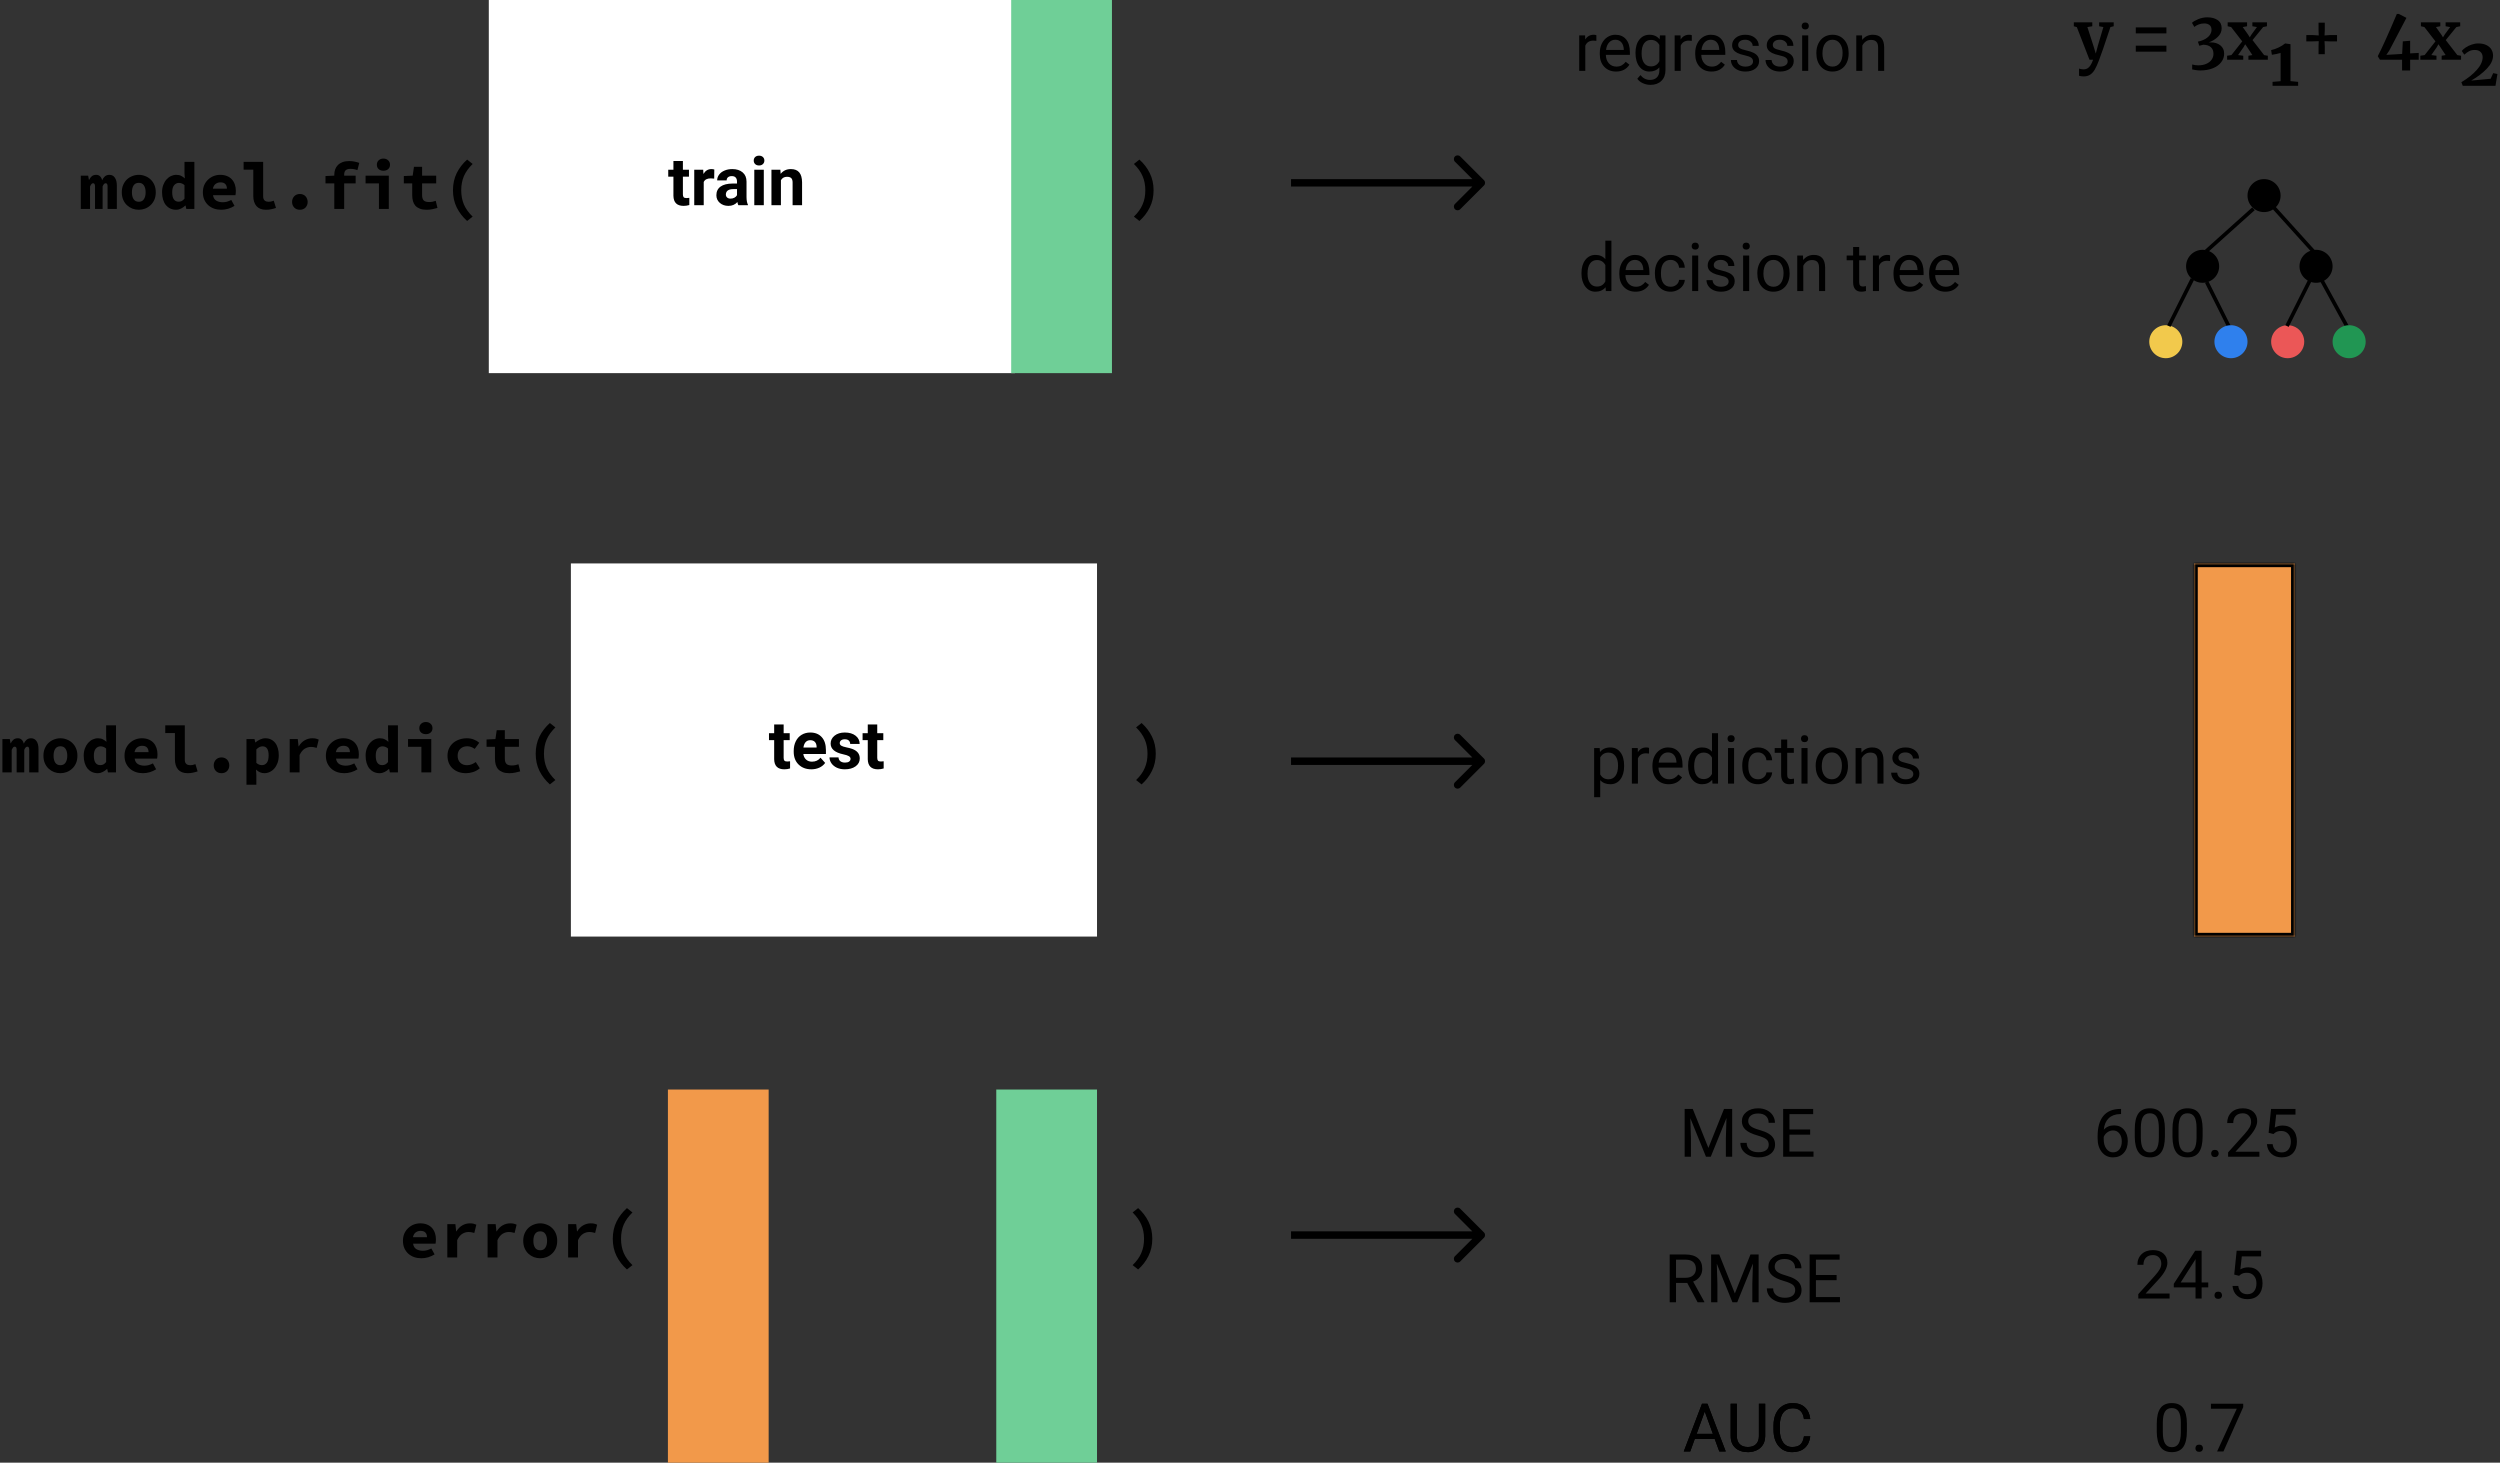 <svg width="670" height="392" viewBox="0 0 670 392" version="1.1" xmlns="http://www.w3.org/2000/svg" xmlns:xlink="http://www.w3.org/1999/xlink">
<rect x="0" y="0" width="670" height="392" fill="#333333" stroke="none"/>
<title>Group 10</title>
<desc>Created using Figma</desc>
<g id="Canvas" transform="translate(529 -303)">
<g id="Group 10">
<g id="Ellipse 2.13">
<use xlink:href="#path0_fill" transform="translate(73.333 351)"/>
</g>
<g id="Ellipse 2.14">
<use xlink:href="#path0_fill" transform="translate(87.267 369.947)"/>
</g>
<g id="Ellipse 2.15">
<use xlink:href="#path0_fill" transform="translate(56.867 369.947)"/>
</g>
<g id="Ellipse 2.16">
<use xlink:href="#path0_fill" transform="translate(47 390.158)" fill="#F2C94C"/>
</g>
<g id="Line 2.3">
<use xlink:href="#path1_stroke" transform="matrix(-0.744 0.668 -0.67 -0.742 74.6 358.579)"/>
</g>
<g id="Line 2.4">
<use xlink:href="#path2_stroke" transform="matrix(-0.448 0.894 -0.895 -0.446 58.133 377.526)"/>
</g>
<g id="Line 3.2">
<use xlink:href="#path2_stroke" transform="matrix(0.448 0.894 -0.895 0.446 61.933 378.789)"/>
</g>
<g id="Ellipse 2.17">
<use xlink:href="#path0_fill" transform="translate(64.467 390.158)" fill="#2F80ED"/>
</g>
<g id="Ellipse 2.18">
<use xlink:href="#path0_fill" transform="translate(79.667 390.158)" fill="#EB5757"/>
</g>
<g id="Line 2.5">
<use xlink:href="#path2_stroke" transform="matrix(-0.448 0.894 -0.895 -0.446 89.8 377.526)"/>
</g>
<g id="Line 3.3">
<use xlink:href="#path3_stroke" transform="matrix(0.48 0.877 -0.878 0.478 92.333 377.526)"/>
</g>
<g id="Ellipse 2.19">
<use xlink:href="#path0_fill" transform="translate(96.133 390.158)" fill="#219653"/>
</g>
<g id="Line 4.1">
<use xlink:href="#path4_stroke" transform="matrix(0.67 0.742 -0.744 0.668 79.667 358.579)"/>
</g>
<g id="Rectangle 2">
<use xlink:href="#path5_fill" transform="translate(-398 303)" fill="#FFFFFF"/>
<mask id="mask0_outline_ins">
<use xlink:href="#path5_fill" fill="white" transform="translate(-398 303)"/>
</mask>
<g mask="url(#mask0_outline_ins)">
<use xlink:href="#path6_stroke_2x" transform="translate(-398 303)"/>
</g>
</g>
<g id="Rectangle 2.1">
<use xlink:href="#path5_fill" transform="translate(-376 454)" fill="#FFFFFF"/>
<mask id="mask1_outline_ins">
<use xlink:href="#path5_fill" fill="white" transform="translate(-376 454)"/>
</mask>
<g mask="url(#mask1_outline_ins)">
<use xlink:href="#path6_stroke_2x" transform="translate(-376 454)"/>
</g>
</g>
<g id="Rectangle 3">
<use xlink:href="#path7_fill" transform="translate(-258 303)" fill="#6FCF97"/>
<mask id="mask2_outline_ins">
<use xlink:href="#path7_fill" fill="white" transform="translate(-258 303)"/>
</mask>
<g mask="url(#mask2_outline_ins)">
<use xlink:href="#path8_stroke_2x" transform="translate(-258 303)"/>
</g>
</g>
<g id="Rectangle 3.2">
<use xlink:href="#path7_fill" transform="translate(-262 595)" fill="#6FCF97"/>
<mask id="mask3_outline_ins">
<use xlink:href="#path7_fill" fill="white" transform="translate(-262 595)"/>
</mask>
<g mask="url(#mask3_outline_ins)">
<use xlink:href="#path8_stroke_2x" transform="translate(-262 595)"/>
</g>
</g>
<g id="Rectangle 3.1">
<use xlink:href="#path7_fill" transform="translate(-350 595)" fill="#F2994A"/>
<mask id="mask4_outline_ins">
<use xlink:href="#path7_fill" fill="white" transform="translate(-350 595)"/>
</mask>
<g mask="url(#mask4_outline_ins)">
<use xlink:href="#path8_stroke_2x" transform="translate(-350 595)"/>
</g>
</g>
<g id="Rectangle 3.3">
<use xlink:href="#path7_fill" transform="translate(59 454)" fill="#F2994A"/>
<mask id="mask5_outline_ins">
<use xlink:href="#path7_fill" fill="white" transform="translate(59 454)"/>
</mask>
<g mask="url(#mask5_outline_ins)">
<use xlink:href="#path8_stroke_2x" transform="translate(59 454)"/>
</g>
</g>
<g id="train">
<use xlink:href="#path9_fill" transform="translate(-350 341)"/>
</g>
<g id="test">
<use xlink:href="#path10_fill" transform="translate(-323 492)"/>
</g>
<g id="model.fit( )">
<use xlink:href="#path11_fill" transform="translate(-508 341)"/>
</g>
<g id="model.predict( )">
<use xlink:href="#path12_fill" transform="translate(-529 492)"/>
</g>
<g id="error( )">
<use xlink:href="#path13_fill" transform="translate(-422 622)"/>
</g>
<g id="Arrow">
<use xlink:href="#path14_stroke" transform="translate(-183 352)"/>
</g>
<g id="Arrow">
<use xlink:href="#path14_stroke" transform="translate(-183 507)"/>
</g>
<g id="Arrow">
<use xlink:href="#path14_stroke" transform="translate(-183 634)"/>
</g>
<g id="y = 3x + 4x">
<use xlink:href="#path15_fill" transform="translate(27 301)"/>
</g>
<g id="1 2">
<use xlink:href="#path16_fill" transform="translate(79 308)"/>
</g>
<g id="decision tree">
<use xlink:href="#path17_fill" transform="translate(-106 364)"/>
</g>
<g id="regression">
<use xlink:href="#path18_fill" transform="translate(-107 305)"/>
</g>
<g id="predictions">
<use xlink:href="#path19_fill" transform="translate(-103 496)"/>
</g>
<g id="RMSE">
<use xlink:href="#path20_fill" transform="translate(-83 635)"/>
</g>
<g id="MSE">
<use xlink:href="#path21_fill" transform="translate(-79 596)"/>
</g>
<g id="AUC">
<use xlink:href="#path22_fill" transform="translate(-78 675)"/>
</g>
<g id="AUC">
<use xlink:href="#path22_fill" transform="translate(-78 675)"/>
</g>
<g id="24.5">
<use xlink:href="#path23_fill" transform="translate(43 634)"/>
</g>
<g id="600.25">
<use xlink:href="#path24_fill" transform="translate(32 596)"/>
</g>
<g id="0.7">
<use xlink:href="#path25_fill" transform="translate(48 675)"/>
</g>
</g>
</g>
<defs>
<path id="path0_fill" d="M 8.867 4.421C 8.867 6.863 6.882 8.842 4.433 8.842C 1.985 8.842 0 6.863 0 4.421C 0 1.979 1.985 0 4.433 0C 6.882 0 8.867 1.979 8.867 4.421Z"/>
<path id="path1_stroke" d="M 0 0L 17.02 0L 17.02 -1L 0 -1L 0 0Z"/>
<path id="path2_stroke" d="M 0 -5.55112e-17L 14.13 -5.55112e-17L 14.13 -1L 0 -1L 0 -5.55112e-17Z"/>
<path id="path3_stroke" d="M 0 0L 15.837 0L 15.837 -1L 0 -1L 0 0Z"/>
<path id="path4_stroke" d="M 0 0L 17.015 0L 17.015 -1L 0 -1L 0 0Z"/>
<path id="path5_fill" d="M 0 0L 141 0L 141 100L 0 100L 0 0Z"/>
<path id="path6_stroke_2x" d="M 0 0L 0 -1L -1 -1L -1 0L 0 0ZM 141 0L 142 0L 142 -1L 141 -1L 141 0ZM 141 100L 141 101L 142 101L 142 100L 141 100ZM 0 100L -1 100L -1 101L 0 101L 0 100ZM 0 1L 141 1L 141 -1L 0 -1L 0 1ZM 140 0L 140 100L 142 100L 142 0L 140 0ZM 141 99L 0 99L 0 101L 141 101L 141 99ZM 1 100L 1 0L -1 0L -1 100L 1 100Z"/>
<path id="path7_fill" d="M 0 0L 27 0L 27 100L 0 100L 0 0Z"/>
<path id="path8_stroke_2x" d="M 0 0L 0 -1L -1 -1L -1 0L 0 0ZM 27 0L 28 0L 28 -1L 27 -1L 27 0ZM 27 100L 27 101L 28 101L 28 100L 27 100ZM 0 100L -1 100L -1 101L 0 101L 0 100ZM 0 1L 27 1L 27 -1L 0 -1L 0 1ZM 26 0L 26 100L 28 100L 28 0L 26 0ZM 27 99L 0 99L 0 101L 27 101L 27 99ZM 1 100L 1 0L -1 0L -1 100L 1 100Z"/>
<path id="path9_fill" d="M 4.017 5.152L 4.017 7.49L 5.643 7.49L 5.643 9.354L 4.017 9.354L 4.017 14.1C 4.017 14.451 4.084 14.703 4.219 14.855C 4.354 15.008 4.611 15.084 4.992 15.084C 5.273 15.084 5.522 15.063 5.739 15.023L 5.739 16.947C 5.241 17.1 4.729 17.176 4.201 17.176C 2.42 17.176 1.512 16.276 1.477 14.477L 1.477 9.354L 0.088 9.354L 0.088 7.49L 1.477 7.49L 1.477 5.152L 4.017 5.152ZM 12.401 9.872C 12.056 9.825 11.751 9.802 11.487 9.802C 10.526 9.802 9.896 10.127 9.598 10.777L 9.598 17L 7.058 17L 7.058 7.49L 9.457 7.49L 9.527 8.624C 10.037 7.751 10.743 7.314 11.646 7.314C 11.927 7.314 12.19 7.353 12.437 7.429L 12.401 9.872ZM 18.879 17C 18.762 16.771 18.677 16.487 18.624 16.148C 18.009 16.833 17.209 17.176 16.225 17.176C 15.293 17.176 14.52 16.906 13.904 16.367C 13.295 15.828 12.99 15.148 12.99 14.328C 12.99 13.32 13.362 12.547 14.106 12.008C 14.856 11.469 15.938 11.196 17.35 11.19L 18.519 11.19L 18.519 10.646C 18.519 10.206 18.404 9.854 18.176 9.591C 17.953 9.327 17.599 9.195 17.112 9.195C 16.685 9.195 16.348 9.298 16.102 9.503C 15.861 9.708 15.741 9.989 15.741 10.347L 13.201 10.347C 13.201 9.796 13.371 9.286 13.711 8.817C 14.051 8.349 14.531 7.982 15.152 7.719C 15.773 7.449 16.471 7.314 17.244 7.314C 18.416 7.314 19.345 7.61 20.03 8.202C 20.722 8.788 21.067 9.614 21.067 10.681L 21.067 14.803C 21.073 15.705 21.199 16.388 21.445 16.851L 21.445 17L 18.879 17ZM 16.778 15.233C 17.153 15.233 17.499 15.151 17.815 14.987C 18.132 14.817 18.366 14.592 18.519 14.31L 18.519 12.676L 17.569 12.676C 16.298 12.676 15.621 13.115 15.539 13.994L 15.53 14.144C 15.53 14.46 15.642 14.721 15.864 14.926C 16.087 15.131 16.392 15.233 16.778 15.233ZM 25.699 17L 23.15 17L 23.15 7.49L 25.699 7.49L 25.699 17ZM 23.001 5.029C 23.001 4.648 23.127 4.335 23.379 4.089C 23.637 3.843 23.985 3.72 24.425 3.72C 24.858 3.72 25.204 3.843 25.462 4.089C 25.72 4.335 25.849 4.648 25.849 5.029C 25.849 5.416 25.717 5.732 25.453 5.979C 25.195 6.225 24.852 6.348 24.425 6.348C 23.997 6.348 23.651 6.225 23.388 5.979C 23.13 5.732 23.001 5.416 23.001 5.029ZM 30.138 7.49L 30.217 8.589C 30.896 7.739 31.808 7.314 32.95 7.314C 33.958 7.314 34.708 7.61 35.2 8.202C 35.692 8.794 35.944 9.679 35.956 10.856L 35.956 17L 33.416 17L 33.416 10.918C 33.416 10.379 33.299 9.989 33.065 9.749C 32.83 9.503 32.44 9.38 31.895 9.38C 31.181 9.38 30.645 9.685 30.287 10.294L 30.287 17L 27.747 17L 27.747 7.49L 30.138 7.49Z"/>
<path id="path10_fill" d="M 4.017 5.152L 4.017 7.49L 5.643 7.49L 5.643 9.354L 4.017 9.354L 4.017 14.1C 4.017 14.451 4.084 14.703 4.219 14.855C 4.354 15.008 4.611 15.084 4.992 15.084C 5.273 15.084 5.522 15.063 5.739 15.023L 5.739 16.947C 5.241 17.1 4.729 17.176 4.201 17.176C 2.42 17.176 1.512 16.276 1.477 14.477L 1.477 9.354L 0.088 9.354L 0.088 7.49L 1.477 7.49L 1.477 5.152L 4.017 5.152ZM 11.435 17.176C 10.04 17.176 8.903 16.748 8.024 15.893C 7.151 15.037 6.715 13.898 6.715 12.474L 6.715 12.227C 6.715 11.273 6.899 10.42 7.269 9.67C 7.638 8.914 8.159 8.334 8.833 7.93C 9.513 7.52 10.286 7.314 11.153 7.314C 12.454 7.314 13.477 7.725 14.221 8.545C 14.971 9.365 15.346 10.528 15.346 12.034L 15.346 13.071L 9.29 13.071C 9.372 13.692 9.618 14.19 10.028 14.565C 10.444 14.94 10.969 15.128 11.602 15.128C 12.58 15.128 13.345 14.773 13.896 14.065L 15.144 15.462C 14.763 16.001 14.247 16.423 13.597 16.727C 12.946 17.026 12.226 17.176 11.435 17.176ZM 11.145 9.371C 10.641 9.371 10.23 9.541 9.914 9.881C 9.604 10.221 9.404 10.707 9.316 11.34L 12.85 11.34L 12.85 11.138C 12.838 10.575 12.685 10.142 12.393 9.837C 12.1 9.526 11.684 9.371 11.145 9.371ZM 21.946 14.372C 21.946 14.062 21.791 13.818 21.48 13.643C 21.176 13.461 20.684 13.3 20.004 13.159C 17.742 12.685 16.611 11.724 16.611 10.276C 16.611 9.433 16.96 8.729 17.657 8.167C 18.36 7.599 19.277 7.314 20.408 7.314C 21.615 7.314 22.579 7.599 23.3 8.167C 24.026 8.735 24.39 9.474 24.39 10.382L 21.85 10.382C 21.85 10.019 21.732 9.72 21.498 9.485C 21.264 9.245 20.898 9.125 20.399 9.125C 19.972 9.125 19.641 9.222 19.406 9.415C 19.172 9.608 19.055 9.854 19.055 10.153C 19.055 10.435 19.186 10.663 19.45 10.839C 19.72 11.009 20.171 11.158 20.804 11.287C 21.436 11.41 21.97 11.551 22.403 11.709C 23.745 12.201 24.416 13.054 24.416 14.267C 24.416 15.134 24.044 15.837 23.3 16.376C 22.556 16.909 21.595 17.176 20.417 17.176C 19.62 17.176 18.911 17.035 18.29 16.754C 17.675 16.467 17.191 16.077 16.84 15.585C 16.488 15.087 16.312 14.551 16.312 13.977L 18.721 13.977C 18.744 14.428 18.911 14.773 19.222 15.014C 19.532 15.254 19.948 15.374 20.47 15.374C 20.956 15.374 21.322 15.283 21.568 15.102C 21.82 14.914 21.946 14.671 21.946 14.372ZM 29.101 5.152L 29.101 7.49L 30.727 7.49L 30.727 9.354L 29.101 9.354L 29.101 14.1C 29.101 14.451 29.168 14.703 29.303 14.855C 29.438 15.008 29.695 15.084 30.076 15.084C 30.357 15.084 30.606 15.063 30.823 15.023L 30.823 16.947C 30.325 17.1 29.812 17.176 29.285 17.176C 27.504 17.176 26.596 16.276 26.561 14.477L 26.561 9.354L 25.172 9.354L 25.172 7.49L 26.561 7.49L 26.561 5.152L 29.101 5.152Z"/>
<path id="path11_fill" d="M 0.648 9.072L 2.628 9.072L 2.826 10.188L 2.898 10.188C 3.066 9.816 3.294 9.504 3.582 9.252C 3.882 8.988 4.29 8.856 4.806 8.856C 5.202 8.856 5.532 8.982 5.796 9.234C 6.072 9.474 6.264 9.834 6.372 10.314C 6.54 9.906 6.78 9.564 7.092 9.288C 7.416 9 7.83 8.856 8.334 8.856C 8.958 8.856 9.444 9.114 9.792 9.63C 10.14 10.134 10.314 10.836 10.314 11.736L 10.314 18L 7.83 18L 7.83 11.934C 7.83 11.382 7.662 11.106 7.326 11.106C 7.002 11.106 6.726 11.394 6.498 11.97L 6.498 18L 4.464 18L 4.464 11.934C 4.464 11.382 4.29 11.106 3.942 11.106C 3.774 11.106 3.63 11.178 3.51 11.322C 3.39 11.466 3.264 11.682 3.132 11.97L 3.132 18L 0.648 18L 0.648 9.072ZM 11.639 13.536C 11.639 12.792 11.765 12.132 12.017 11.556C 12.269 10.968 12.605 10.476 13.025 10.08C 13.457 9.684 13.943 9.384 14.483 9.18C 15.035 8.964 15.605 8.856 16.193 8.856C 16.781 8.856 17.345 8.964 17.885 9.18C 18.437 9.384 18.923 9.684 19.343 10.08C 19.775 10.476 20.117 10.968 20.369 11.556C 20.621 12.132 20.747 12.792 20.747 13.536C 20.747 14.28 20.621 14.946 20.369 15.534C 20.117 16.11 19.775 16.596 19.343 16.992C 18.923 17.388 18.437 17.694 17.885 17.91C 17.345 18.114 16.781 18.216 16.193 18.216C 15.605 18.216 15.035 18.114 14.483 17.91C 13.943 17.694 13.457 17.388 13.025 16.992C 12.605 16.596 12.269 16.11 12.017 15.534C 11.765 14.946 11.639 14.28 11.639 13.536ZM 14.357 13.536C 14.357 14.316 14.507 14.934 14.807 15.39C 15.119 15.846 15.581 16.074 16.193 16.074C 16.805 16.074 17.261 15.846 17.561 15.39C 17.873 14.934 18.029 14.316 18.029 13.536C 18.029 12.756 17.873 12.138 17.561 11.682C 17.261 11.226 16.805 10.998 16.193 10.998C 15.581 10.998 15.119 11.226 14.807 11.682C 14.507 12.138 14.357 12.756 14.357 13.536ZM 22.432 13.536C 22.432 12.804 22.54 12.15 22.756 11.574C 22.972 10.998 23.254 10.512 23.602 10.116C 23.962 9.708 24.37 9.396 24.826 9.18C 25.282 8.964 25.756 8.856 26.248 8.856C 26.764 8.856 27.196 8.946 27.544 9.126C 27.892 9.294 28.222 9.522 28.534 9.81L 28.444 8.424L 28.444 5.382L 31.09 5.382L 31.09 18L 28.93 18L 28.732 17.082L 28.678 17.082C 28.342 17.406 27.958 17.676 27.526 17.892C 27.094 18.108 26.65 18.216 26.194 18.216C 25.63 18.216 25.114 18.108 24.646 17.892C 24.19 17.676 23.794 17.37 23.458 16.974C 23.134 16.566 22.882 16.074 22.702 15.498C 22.522 14.922 22.432 14.268 22.432 13.536ZM 25.15 13.5C 25.15 14.388 25.3 15.036 25.6 15.444C 25.9 15.852 26.326 16.056 26.878 16.056C 27.178 16.056 27.454 15.996 27.706 15.876C 27.958 15.744 28.204 15.528 28.444 15.228L 28.444 11.61C 28.204 11.394 27.958 11.244 27.706 11.16C 27.466 11.064 27.214 11.016 26.95 11.016C 26.458 11.016 26.032 11.22 25.672 11.628C 25.324 12.036 25.15 12.66 25.15 13.5ZM 33.369 13.536C 33.369 12.804 33.495 12.15 33.747 11.574C 34.011 10.998 34.359 10.512 34.791 10.116C 35.223 9.708 35.715 9.396 36.267 9.18C 36.831 8.964 37.413 8.856 38.013 8.856C 38.697 8.856 39.303 8.964 39.831 9.18C 40.359 9.396 40.797 9.696 41.145 10.08C 41.493 10.464 41.757 10.92 41.937 11.448C 42.117 11.964 42.207 12.528 42.207 13.14C 42.207 13.38 42.195 13.608 42.171 13.824C 42.147 14.04 42.123 14.202 42.099 14.31L 36.087 14.31C 36.183 14.982 36.471 15.468 36.951 15.768C 37.443 16.056 38.019 16.2 38.679 16.2C 39.087 16.2 39.471 16.152 39.831 16.056C 40.203 15.948 40.587 15.792 40.983 15.588L 41.847 17.172C 41.343 17.496 40.779 17.754 40.155 17.946C 39.531 18.126 38.919 18.216 38.319 18.216C 37.623 18.216 36.975 18.114 36.375 17.91C 35.775 17.694 35.253 17.388 34.809 16.992C 34.365 16.584 34.011 16.092 33.747 15.516C 33.495 14.94 33.369 14.28 33.369 13.536ZM 39.813 12.564C 39.813 12.06 39.675 11.652 39.399 11.34C 39.123 11.028 38.679 10.872 38.067 10.872C 37.587 10.872 37.161 11.01 36.789 11.286C 36.417 11.562 36.171 11.988 36.051 12.564L 39.813 12.564ZM 44.288 5.382L 49.526 5.382L 49.526 14.616C 49.526 14.892 49.562 15.126 49.634 15.318C 49.718 15.498 49.826 15.648 49.958 15.768C 50.102 15.876 50.258 15.954 50.426 16.002C 50.606 16.05 50.786 16.074 50.966 16.074C 51.17 16.074 51.386 16.056 51.614 16.02C 51.842 15.972 52.094 15.894 52.37 15.786L 52.964 17.73C 52.724 17.802 52.502 17.868 52.298 17.928C 52.094 17.988 51.89 18.036 51.686 18.072C 51.482 18.12 51.266 18.156 51.038 18.18C 50.81 18.204 50.558 18.216 50.282 18.216C 49.154 18.216 48.302 17.886 47.726 17.226C 47.162 16.554 46.88 15.648 46.88 14.508L 46.88 7.47L 44.288 7.47L 44.288 5.382ZM 57.277 16.11C 57.277 15.81 57.325 15.534 57.421 15.282C 57.529 15.018 57.673 14.79 57.853 14.598C 58.033 14.406 58.249 14.256 58.501 14.148C 58.765 14.04 59.053 13.986 59.365 13.986C 59.677 13.986 59.959 14.04 60.211 14.148C 60.475 14.256 60.697 14.406 60.877 14.598C 61.057 14.79 61.195 15.018 61.291 15.282C 61.399 15.534 61.453 15.81 61.453 16.11C 61.453 16.71 61.261 17.214 60.877 17.622C 60.493 18.018 59.989 18.216 59.365 18.216C 58.741 18.216 58.237 18.018 57.853 17.622C 57.469 17.214 57.277 16.71 57.277 16.11ZM 74.784 7.596C 74.196 7.368 73.572 7.254 72.912 7.254C 72.336 7.254 71.91 7.38 71.634 7.632C 71.37 7.884 71.238 8.28 71.238 8.82L 71.238 9.072L 74.316 9.072L 74.316 11.142L 71.238 11.142L 71.238 18L 68.592 18L 68.592 11.142L 66.234 11.142L 66.234 9.18L 68.592 9.072L 68.592 8.838C 68.592 8.322 68.67 7.842 68.826 7.398C 68.982 6.954 69.222 6.57 69.546 6.246C 69.87 5.91 70.284 5.646 70.788 5.454C 71.292 5.262 71.892 5.166 72.588 5.166C 73.104 5.166 73.584 5.214 74.028 5.31C 74.484 5.406 74.904 5.52 75.288 5.652L 74.784 7.596ZM 76.973 9.072L 83.201 9.072L 83.201 18L 80.555 18L 80.555 11.142L 76.973 11.142L 76.973 9.072ZM 81.761 7.758C 81.245 7.758 80.819 7.614 80.483 7.326C 80.159 7.038 79.997 6.648 79.997 6.156C 79.997 5.664 80.159 5.268 80.483 4.968C 80.819 4.656 81.245 4.5 81.761 4.5C 82.277 4.5 82.697 4.656 83.021 4.968C 83.357 5.268 83.525 5.664 83.525 6.156C 83.525 6.648 83.357 7.038 83.021 7.326C 82.697 7.614 82.277 7.758 81.761 7.758ZM 89.476 11.142L 87.226 11.142L 87.226 9.18L 89.602 9.072L 89.944 6.696L 92.122 6.696L 92.122 9.072L 95.902 9.072L 95.902 11.142L 92.122 11.142L 92.122 14.274C 92.122 14.958 92.272 15.444 92.572 15.732C 92.872 16.008 93.346 16.146 93.994 16.146C 94.342 16.146 94.66 16.116 94.948 16.056C 95.236 15.996 95.512 15.918 95.776 15.822L 96.244 17.73C 95.848 17.85 95.404 17.958 94.912 18.054C 94.432 18.162 93.904 18.216 93.328 18.216C 92.62 18.216 92.02 18.12 91.528 17.928C 91.036 17.736 90.634 17.472 90.322 17.136C 90.022 16.788 89.806 16.374 89.674 15.894C 89.542 15.414 89.476 14.88 89.476 14.292L 89.476 11.142ZM 104.193 21.222C 103.017 20.178 102.087 18.972 101.403 17.604C 100.731 16.236 100.395 14.7 100.395 12.996C 100.395 11.292 100.731 9.756 101.403 8.388C 102.087 7.02 103.017 5.814 104.193 4.77L 105.669 5.94C 104.601 6.984 103.821 8.07 103.329 9.198C 102.849 10.314 102.609 11.58 102.609 12.996C 102.609 13.704 102.669 14.376 102.789 15.012C 102.909 15.636 103.089 16.236 103.329 16.812C 103.581 17.388 103.899 17.94 104.283 18.468C 104.667 19.008 105.129 19.536 105.669 20.052L 104.193 21.222ZM 282.885 20.052C 283.425 19.536 283.887 19.008 284.271 18.468C 284.655 17.94 284.967 17.388 285.207 16.812C 285.459 16.236 285.645 15.636 285.765 15.012C 285.885 14.376 285.945 13.704 285.945 12.996C 285.945 11.58 285.699 10.314 285.207 9.198C 284.727 8.07 283.953 6.984 282.885 5.94L 284.361 4.77C 285.537 5.814 286.461 7.02 287.133 8.388C 287.817 9.756 288.159 11.292 288.159 12.996C 288.159 14.7 287.817 16.236 287.133 17.604C 286.461 18.972 285.537 20.178 284.361 21.222L 282.885 20.052Z"/>
<path id="path12_fill" d="M 0.648 9.072L 2.628 9.072L 2.826 10.188L 2.898 10.188C 3.066 9.816 3.294 9.504 3.582 9.252C 3.882 8.988 4.29 8.856 4.806 8.856C 5.202 8.856 5.532 8.982 5.796 9.234C 6.072 9.474 6.264 9.834 6.372 10.314C 6.54 9.906 6.78 9.564 7.092 9.288C 7.416 9 7.83 8.856 8.334 8.856C 8.958 8.856 9.444 9.114 9.792 9.63C 10.14 10.134 10.314 10.836 10.314 11.736L 10.314 18L 7.83 18L 7.83 11.934C 7.83 11.382 7.662 11.106 7.326 11.106C 7.002 11.106 6.726 11.394 6.498 11.97L 6.498 18L 4.464 18L 4.464 11.934C 4.464 11.382 4.29 11.106 3.942 11.106C 3.774 11.106 3.63 11.178 3.51 11.322C 3.39 11.466 3.264 11.682 3.132 11.97L 3.132 18L 0.648 18L 0.648 9.072ZM 11.639 13.536C 11.639 12.792 11.765 12.132 12.017 11.556C 12.269 10.968 12.605 10.476 13.025 10.08C 13.457 9.684 13.943 9.384 14.483 9.18C 15.035 8.964 15.605 8.856 16.193 8.856C 16.781 8.856 17.345 8.964 17.885 9.18C 18.437 9.384 18.923 9.684 19.343 10.08C 19.775 10.476 20.117 10.968 20.369 11.556C 20.621 12.132 20.747 12.792 20.747 13.536C 20.747 14.28 20.621 14.946 20.369 15.534C 20.117 16.11 19.775 16.596 19.343 16.992C 18.923 17.388 18.437 17.694 17.885 17.91C 17.345 18.114 16.781 18.216 16.193 18.216C 15.605 18.216 15.035 18.114 14.483 17.91C 13.943 17.694 13.457 17.388 13.025 16.992C 12.605 16.596 12.269 16.11 12.017 15.534C 11.765 14.946 11.639 14.28 11.639 13.536ZM 14.357 13.536C 14.357 14.316 14.507 14.934 14.807 15.39C 15.119 15.846 15.581 16.074 16.193 16.074C 16.805 16.074 17.261 15.846 17.561 15.39C 17.873 14.934 18.029 14.316 18.029 13.536C 18.029 12.756 17.873 12.138 17.561 11.682C 17.261 11.226 16.805 10.998 16.193 10.998C 15.581 10.998 15.119 11.226 14.807 11.682C 14.507 12.138 14.357 12.756 14.357 13.536ZM 22.432 13.536C 22.432 12.804 22.54 12.15 22.756 11.574C 22.972 10.998 23.254 10.512 23.602 10.116C 23.962 9.708 24.37 9.396 24.826 9.18C 25.282 8.964 25.756 8.856 26.248 8.856C 26.764 8.856 27.196 8.946 27.544 9.126C 27.892 9.294 28.222 9.522 28.534 9.81L 28.444 8.424L 28.444 5.382L 31.09 5.382L 31.09 18L 28.93 18L 28.732 17.082L 28.678 17.082C 28.342 17.406 27.958 17.676 27.526 17.892C 27.094 18.108 26.65 18.216 26.194 18.216C 25.63 18.216 25.114 18.108 24.646 17.892C 24.19 17.676 23.794 17.37 23.458 16.974C 23.134 16.566 22.882 16.074 22.702 15.498C 22.522 14.922 22.432 14.268 22.432 13.536ZM 25.15 13.5C 25.15 14.388 25.3 15.036 25.6 15.444C 25.9 15.852 26.326 16.056 26.878 16.056C 27.178 16.056 27.454 15.996 27.706 15.876C 27.958 15.744 28.204 15.528 28.444 15.228L 28.444 11.61C 28.204 11.394 27.958 11.244 27.706 11.16C 27.466 11.064 27.214 11.016 26.95 11.016C 26.458 11.016 26.032 11.22 25.672 11.628C 25.324 12.036 25.15 12.66 25.15 13.5ZM 33.369 13.536C 33.369 12.804 33.495 12.15 33.747 11.574C 34.011 10.998 34.359 10.512 34.791 10.116C 35.223 9.708 35.715 9.396 36.267 9.18C 36.831 8.964 37.413 8.856 38.013 8.856C 38.697 8.856 39.303 8.964 39.831 9.18C 40.359 9.396 40.797 9.696 41.145 10.08C 41.493 10.464 41.757 10.92 41.937 11.448C 42.117 11.964 42.207 12.528 42.207 13.14C 42.207 13.38 42.195 13.608 42.171 13.824C 42.147 14.04 42.123 14.202 42.099 14.31L 36.087 14.31C 36.183 14.982 36.471 15.468 36.951 15.768C 37.443 16.056 38.019 16.2 38.679 16.2C 39.087 16.2 39.471 16.152 39.831 16.056C 40.203 15.948 40.587 15.792 40.983 15.588L 41.847 17.172C 41.343 17.496 40.779 17.754 40.155 17.946C 39.531 18.126 38.919 18.216 38.319 18.216C 37.623 18.216 36.975 18.114 36.375 17.91C 35.775 17.694 35.253 17.388 34.809 16.992C 34.365 16.584 34.011 16.092 33.747 15.516C 33.495 14.94 33.369 14.28 33.369 13.536ZM 39.813 12.564C 39.813 12.06 39.675 11.652 39.399 11.34C 39.123 11.028 38.679 10.872 38.067 10.872C 37.587 10.872 37.161 11.01 36.789 11.286C 36.417 11.562 36.171 11.988 36.051 12.564L 39.813 12.564ZM 44.288 5.382L 49.526 5.382L 49.526 14.616C 49.526 14.892 49.562 15.126 49.634 15.318C 49.718 15.498 49.826 15.648 49.958 15.768C 50.102 15.876 50.258 15.954 50.426 16.002C 50.606 16.05 50.786 16.074 50.966 16.074C 51.17 16.074 51.386 16.056 51.614 16.02C 51.842 15.972 52.094 15.894 52.37 15.786L 52.964 17.73C 52.724 17.802 52.502 17.868 52.298 17.928C 52.094 17.988 51.89 18.036 51.686 18.072C 51.482 18.12 51.266 18.156 51.038 18.18C 50.81 18.204 50.558 18.216 50.282 18.216C 49.154 18.216 48.302 17.886 47.726 17.226C 47.162 16.554 46.88 15.648 46.88 14.508L 46.88 7.47L 44.288 7.47L 44.288 5.382ZM 57.277 16.11C 57.277 15.81 57.325 15.534 57.421 15.282C 57.529 15.018 57.673 14.79 57.853 14.598C 58.033 14.406 58.249 14.256 58.501 14.148C 58.765 14.04 59.053 13.986 59.365 13.986C 59.677 13.986 59.959 14.04 60.211 14.148C 60.475 14.256 60.697 14.406 60.877 14.598C 61.057 14.79 61.195 15.018 61.291 15.282C 61.399 15.534 61.453 15.81 61.453 16.11C 61.453 16.71 61.261 17.214 60.877 17.622C 60.493 18.018 59.989 18.216 59.365 18.216C 58.741 18.216 58.237 18.018 57.853 17.622C 57.469 17.214 57.277 16.71 57.277 16.11ZM 68.7 18.702L 68.7 21.312L 66.054 21.312L 66.054 9.072L 68.214 9.072L 68.412 9.972L 68.466 9.972C 68.826 9.648 69.24 9.384 69.708 9.18C 70.176 8.964 70.65 8.856 71.13 8.856C 71.682 8.856 72.18 8.964 72.624 9.18C 73.068 9.396 73.446 9.702 73.758 10.098C 74.07 10.494 74.304 10.974 74.46 11.538C 74.628 12.09 74.712 12.708 74.712 13.392C 74.712 14.16 74.604 14.844 74.388 15.444C 74.172 16.032 73.884 16.536 73.524 16.956C 73.164 17.364 72.75 17.676 72.282 17.892C 71.826 18.108 71.346 18.216 70.842 18.216C 70.026 18.216 69.282 17.892 68.61 17.244L 68.7 18.702ZM 68.7 15.462C 68.952 15.678 69.21 15.834 69.474 15.93C 69.75 16.014 70.002 16.056 70.23 16.056C 70.734 16.056 71.154 15.852 71.49 15.444C 71.826 15.024 71.994 14.352 71.994 13.428C 71.994 11.82 71.448 11.016 70.356 11.016C 69.792 11.016 69.24 11.292 68.7 11.844L 68.7 15.462ZM 77.639 9.072L 79.799 9.072L 80.015 11.016L 80.069 11.016C 80.513 10.284 81.047 9.744 81.671 9.396C 82.295 9.036 82.967 8.856 83.687 8.856C 84.083 8.856 84.401 8.886 84.641 8.946C 84.893 9.006 85.151 9.096 85.415 9.216L 84.875 11.43C 84.599 11.346 84.347 11.286 84.119 11.25C 83.903 11.202 83.627 11.178 83.291 11.178C 82.739 11.178 82.193 11.34 81.653 11.664C 81.125 11.988 80.669 12.552 80.285 13.356L 80.285 18L 77.639 18L 77.639 9.072ZM 87.334 13.536C 87.334 12.804 87.46 12.15 87.712 11.574C 87.976 10.998 88.324 10.512 88.756 10.116C 89.188 9.708 89.68 9.396 90.232 9.18C 90.796 8.964 91.378 8.856 91.978 8.856C 92.662 8.856 93.268 8.964 93.796 9.18C 94.324 9.396 94.762 9.696 95.11 10.08C 95.458 10.464 95.722 10.92 95.902 11.448C 96.082 11.964 96.172 12.528 96.172 13.14C 96.172 13.38 96.16 13.608 96.136 13.824C 96.112 14.04 96.088 14.202 96.064 14.31L 90.052 14.31C 90.148 14.982 90.436 15.468 90.916 15.768C 91.408 16.056 91.984 16.2 92.644 16.2C 93.052 16.2 93.436 16.152 93.796 16.056C 94.168 15.948 94.552 15.792 94.948 15.588L 95.812 17.172C 95.308 17.496 94.744 17.754 94.12 17.946C 93.496 18.126 92.884 18.216 92.284 18.216C 91.588 18.216 90.94 18.114 90.34 17.91C 89.74 17.694 89.218 17.388 88.774 16.992C 88.33 16.584 87.976 16.092 87.712 15.516C 87.46 14.94 87.334 14.28 87.334 13.536ZM 93.778 12.564C 93.778 12.06 93.64 11.652 93.364 11.34C 93.088 11.028 92.644 10.872 92.032 10.872C 91.552 10.872 91.126 11.01 90.754 11.286C 90.382 11.562 90.136 11.988 90.016 12.564L 93.778 12.564ZM 97.983 13.536C 97.983 12.804 98.091 12.15 98.307 11.574C 98.523 10.998 98.805 10.512 99.153 10.116C 99.513 9.708 99.921 9.396 100.377 9.18C 100.833 8.964 101.307 8.856 101.799 8.856C 102.315 8.856 102.747 8.946 103.095 9.126C 103.443 9.294 103.773 9.522 104.085 9.81L 103.995 8.424L 103.995 5.382L 106.641 5.382L 106.641 18L 104.481 18L 104.283 17.082L 104.229 17.082C 103.893 17.406 103.509 17.676 103.077 17.892C 102.645 18.108 102.201 18.216 101.745 18.216C 101.181 18.216 100.665 18.108 100.197 17.892C 99.741 17.676 99.345 17.37 99.009 16.974C 98.685 16.566 98.433 16.074 98.253 15.498C 98.073 14.922 97.983 14.268 97.983 13.536ZM 100.701 13.5C 100.701 14.388 100.851 15.036 101.151 15.444C 101.451 15.852 101.877 16.056 102.429 16.056C 102.729 16.056 103.005 15.996 103.257 15.876C 103.509 15.744 103.755 15.528 103.995 15.228L 103.995 11.61C 103.755 11.394 103.509 11.244 103.257 11.16C 103.017 11.064 102.765 11.016 102.501 11.016C 102.009 11.016 101.583 11.22 101.223 11.628C 100.875 12.036 100.701 12.66 100.701 13.5ZM 109.352 9.072L 115.58 9.072L 115.58 18L 112.934 18L 112.934 11.142L 109.352 11.142L 109.352 9.072ZM 114.14 7.758C 113.624 7.758 113.198 7.614 112.862 7.326C 112.538 7.038 112.376 6.648 112.376 6.156C 112.376 5.664 112.538 5.268 112.862 4.968C 113.198 4.656 113.624 4.5 114.14 4.5C 114.656 4.5 115.076 4.656 115.4 4.968C 115.736 5.268 115.904 5.664 115.904 6.156C 115.904 6.648 115.736 7.038 115.4 7.326C 115.076 7.614 114.656 7.758 114.14 7.758ZM 119.929 13.536C 119.929 12.792 120.067 12.132 120.343 11.556C 120.631 10.968 121.009 10.476 121.477 10.08C 121.957 9.684 122.509 9.384 123.133 9.18C 123.757 8.964 124.411 8.856 125.095 8.856C 125.803 8.856 126.439 8.97 127.003 9.198C 127.579 9.426 128.059 9.714 128.443 10.062L 127.219 11.7C 126.559 11.232 125.899 10.998 125.239 10.998C 124.471 10.998 123.847 11.226 123.367 11.682C 122.887 12.138 122.647 12.756 122.647 13.536C 122.647 14.316 122.875 14.934 123.331 15.39C 123.799 15.846 124.405 16.074 125.149 16.074C 125.617 16.074 126.049 15.99 126.445 15.822C 126.841 15.654 127.195 15.456 127.507 15.228L 128.587 16.902C 128.047 17.358 127.447 17.694 126.787 17.91C 126.139 18.114 125.509 18.216 124.897 18.216C 124.189 18.216 123.535 18.114 122.935 17.91C 122.335 17.694 121.807 17.388 121.351 16.992C 120.907 16.596 120.559 16.11 120.307 15.534C 120.055 14.946 119.929 14.28 119.929 13.536ZM 132.648 11.142L 130.398 11.142L 130.398 9.18L 132.774 9.072L 133.116 6.696L 135.294 6.696L 135.294 9.072L 139.074 9.072L 139.074 11.142L 135.294 11.142L 135.294 14.274C 135.294 14.958 135.444 15.444 135.744 15.732C 136.044 16.008 136.518 16.146 137.166 16.146C 137.514 16.146 137.832 16.116 138.12 16.056C 138.408 15.996 138.684 15.918 138.948 15.822L 139.416 17.73C 139.02 17.85 138.576 17.958 138.084 18.054C 137.604 18.162 137.076 18.216 136.5 18.216C 135.792 18.216 135.192 18.12 134.7 17.928C 134.208 17.736 133.806 17.472 133.494 17.136C 133.194 16.788 132.978 16.374 132.846 15.894C 132.714 15.414 132.648 14.88 132.648 14.292L 132.648 11.142ZM 147.365 21.222C 146.189 20.178 145.259 18.972 144.575 17.604C 143.903 16.236 143.567 14.7 143.567 12.996C 143.567 11.292 143.903 9.756 144.575 8.388C 145.259 7.02 146.189 5.814 147.365 4.77L 148.841 5.94C 147.773 6.984 146.993 8.07 146.501 9.198C 146.021 10.314 145.781 11.58 145.781 12.996C 145.781 13.704 145.841 14.376 145.961 15.012C 146.081 15.636 146.261 16.236 146.501 16.812C 146.753 17.388 147.071 17.94 147.455 18.468C 147.839 19.008 148.301 19.536 148.841 20.052L 147.365 21.222ZM 304.471 20.052C 305.011 19.536 305.473 19.008 305.857 18.468C 306.241 17.94 306.553 17.388 306.793 16.812C 307.045 16.236 307.231 15.636 307.351 15.012C 307.471 14.376 307.531 13.704 307.531 12.996C 307.531 11.58 307.285 10.314 306.793 9.198C 306.313 8.07 305.539 6.984 304.471 5.94L 305.947 4.77C 307.123 5.814 308.047 7.02 308.719 8.388C 309.403 9.756 309.745 11.292 309.745 12.996C 309.745 14.7 309.403 16.236 308.719 17.604C 308.047 18.972 307.123 20.178 305.947 21.222L 304.471 20.052Z"/>
<path id="path13_fill" d="M 0.99 13.536C 0.99 12.804 1.116 12.15 1.368 11.574C 1.632 10.998 1.98 10.512 2.412 10.116C 2.844 9.708 3.336 9.396 3.888 9.18C 4.452 8.964 5.034 8.856 5.634 8.856C 6.318 8.856 6.924 8.964 7.452 9.18C 7.98 9.396 8.418 9.696 8.766 10.08C 9.114 10.464 9.378 10.92 9.558 11.448C 9.738 11.964 9.828 12.528 9.828 13.14C 9.828 13.38 9.816 13.608 9.792 13.824C 9.768 14.04 9.744 14.202 9.72 14.31L 3.708 14.31C 3.804 14.982 4.092 15.468 4.572 15.768C 5.064 16.056 5.64 16.2 6.3 16.2C 6.708 16.2 7.092 16.152 7.452 16.056C 7.824 15.948 8.208 15.792 8.604 15.588L 9.468 17.172C 8.964 17.496 8.4 17.754 7.776 17.946C 7.152 18.126 6.54 18.216 5.94 18.216C 5.244 18.216 4.596 18.114 3.996 17.91C 3.396 17.694 2.874 17.388 2.43 16.992C 1.986 16.584 1.632 16.092 1.368 15.516C 1.116 14.94 0.99 14.28 0.99 13.536ZM 7.434 12.564C 7.434 12.06 7.296 11.652 7.02 11.34C 6.744 11.028 6.3 10.872 5.688 10.872C 5.208 10.872 4.782 11.01 4.41 11.286C 4.038 11.562 3.792 11.988 3.672 12.564L 7.434 12.564ZM 12.881 9.072L 15.041 9.072L 15.257 11.016L 15.311 11.016C 15.755 10.284 16.289 9.744 16.913 9.396C 17.537 9.036 18.209 8.856 18.929 8.856C 19.325 8.856 19.643 8.886 19.883 8.946C 20.135 9.006 20.393 9.096 20.657 9.216L 20.117 11.43C 19.841 11.346 19.589 11.286 19.361 11.25C 19.145 11.202 18.869 11.178 18.533 11.178C 17.981 11.178 17.435 11.34 16.895 11.664C 16.367 11.988 15.911 12.552 15.527 13.356L 15.527 18L 12.881 18L 12.881 9.072ZM 23.674 9.072L 25.834 9.072L 26.05 11.016L 26.104 11.016C 26.548 10.284 27.082 9.744 27.706 9.396C 28.33 9.036 29.002 8.856 29.722 8.856C 30.118 8.856 30.436 8.886 30.676 8.946C 30.928 9.006 31.186 9.096 31.45 9.216L 30.91 11.43C 30.634 11.346 30.382 11.286 30.154 11.25C 29.938 11.202 29.662 11.178 29.326 11.178C 28.774 11.178 28.228 11.34 27.688 11.664C 27.16 11.988 26.704 12.552 26.32 13.356L 26.32 18L 23.674 18L 23.674 9.072ZM 33.225 13.536C 33.225 12.792 33.351 12.132 33.603 11.556C 33.855 10.968 34.191 10.476 34.611 10.08C 35.043 9.684 35.529 9.384 36.069 9.18C 36.621 8.964 37.191 8.856 37.779 8.856C 38.367 8.856 38.931 8.964 39.471 9.18C 40.023 9.384 40.509 9.684 40.929 10.08C 41.361 10.476 41.703 10.968 41.955 11.556C 42.207 12.132 42.333 12.792 42.333 13.536C 42.333 14.28 42.207 14.946 41.955 15.534C 41.703 16.11 41.361 16.596 40.929 16.992C 40.509 17.388 40.023 17.694 39.471 17.91C 38.931 18.114 38.367 18.216 37.779 18.216C 37.191 18.216 36.621 18.114 36.069 17.91C 35.529 17.694 35.043 17.388 34.611 16.992C 34.191 16.596 33.855 16.11 33.603 15.534C 33.351 14.946 33.225 14.28 33.225 13.536ZM 35.943 13.536C 35.943 14.316 36.093 14.934 36.393 15.39C 36.705 15.846 37.167 16.074 37.779 16.074C 38.391 16.074 38.847 15.846 39.147 15.39C 39.459 14.934 39.615 14.316 39.615 13.536C 39.615 12.756 39.459 12.138 39.147 11.682C 38.847 11.226 38.391 10.998 37.779 10.998C 37.167 10.998 36.705 11.226 36.393 11.682C 36.093 12.138 35.943 12.756 35.943 13.536ZM 45.26 9.072L 47.42 9.072L 47.636 11.016L 47.69 11.016C 48.134 10.284 48.668 9.744 49.292 9.396C 49.916 9.036 50.588 8.856 51.308 8.856C 51.704 8.856 52.022 8.886 52.262 8.946C 52.514 9.006 52.772 9.096 53.036 9.216L 52.496 11.43C 52.22 11.346 51.968 11.286 51.74 11.25C 51.524 11.202 51.248 11.178 50.912 11.178C 50.36 11.178 49.814 11.34 49.274 11.664C 48.746 11.988 48.29 12.552 47.906 13.356L 47.906 18L 45.26 18L 45.26 9.072ZM 61.021 21.222C 59.845 20.178 58.915 18.972 58.231 17.604C 57.559 16.236 57.223 14.7 57.223 12.996C 57.223 11.292 57.559 9.756 58.231 8.388C 58.915 7.02 59.845 5.814 61.021 4.77L 62.497 5.94C 61.429 6.984 60.649 8.07 60.157 9.198C 59.677 10.314 59.437 11.58 59.437 12.996C 59.437 13.704 59.497 14.376 59.617 15.012C 59.737 15.636 59.917 16.236 60.157 16.812C 60.409 17.388 60.727 17.94 61.111 18.468C 61.495 19.008 61.957 19.536 62.497 20.052L 61.021 21.222ZM 196.541 20.052C 197.081 19.536 197.543 19.008 197.927 18.468C 198.311 17.94 198.623 17.388 198.863 16.812C 199.115 16.236 199.301 15.636 199.421 15.012C 199.541 14.376 199.601 13.704 199.601 12.996C 199.601 11.58 199.355 10.314 198.863 9.198C 198.383 8.07 197.609 6.984 196.541 5.94L 198.017 4.77C 199.193 5.814 200.117 7.02 200.789 8.388C 201.473 9.756 201.815 11.292 201.815 12.996C 201.815 14.7 201.473 16.236 200.789 17.604C 200.117 18.972 199.193 20.178 198.017 21.222L 196.541 20.052Z"/>
<path id="path14_stroke" d="M 51.707 0.707C 52.098 0.317 52.098 -0.317 51.707 -0.707L 45.343 -7.071C 44.953 -7.462 44.319 -7.462 43.929 -7.071C 43.538 -6.681 43.538 -6.047 43.929 -5.657L 49.586 0L 43.929 5.657C 43.538 6.047 43.538 6.681 43.929 7.071C 44.319 7.462 44.953 7.462 45.343 7.071L 51.707 0.707ZM 0 1L 51 1L 51 -1L 0 -1L 0 1Z"/>
<path id="path15_fill" d="M 2.412 22.482C 2.196 22.482 1.962 22.464 1.71 22.428C 1.47 22.392 1.296 22.35 1.188 22.302L 1.188 20.376C 1.272 20.424 1.44 20.472 1.692 20.52C 1.944 20.568 2.172 20.592 2.376 20.592C 2.976 20.592 3.468 20.394 3.852 19.998C 4.248 19.602 4.614 18.936 4.95 18L 3.978 18L 0.594 9.27L -0.216 9.036L -0.216 7.992L 4.734 7.992L 4.734 9.036L 3.42 9.252L 5.022 14.238L 5.67 16.362L 6.228 14.238L 7.704 9.252L 6.57 9.036L 6.57 7.992L 10.476 7.992L 10.476 9.036L 9.594 9.252C 8.934 11.268 8.28 13.212 7.632 15.084C 6.984 16.956 6.606 18.006 6.498 18.234C 6.114 19.242 5.748 20.046 5.4 20.646C 5.052 21.246 4.638 21.702 4.158 22.014C 3.678 22.326 3.096 22.482 2.412 22.482ZM 24.598 10.944L 16.39 10.944L 16.39 9.342L 24.598 9.342L 24.598 10.944ZM 24.598 15.84L 16.39 15.84L 16.39 14.238L 24.598 14.238L 24.598 15.84ZM 33.663 20.88C 33.315 20.88 32.931 20.85 32.511 20.79C 32.103 20.742 31.767 20.682 31.503 20.61L 31.503 19.278C 32.007 19.434 32.547 19.512 33.123 19.512C 33.963 19.512 34.689 19.374 35.301 19.098C 35.925 18.822 36.399 18.45 36.723 17.982C 37.047 17.514 37.209 16.998 37.209 16.434C 37.209 15.666 36.981 15.072 36.525 14.652C 36.069 14.232 35.391 14.01 34.491 13.986L 33.411 14.256L 33.033 13.158C 33.525 13.074 34.011 12.924 34.491 12.708C 35.187 12.396 35.727 12.006 36.111 11.538C 36.495 11.058 36.687 10.548 36.687 10.008C 36.687 9.408 36.501 8.97 36.129 8.694C 35.769 8.418 35.307 8.28 34.743 8.28C 34.215 8.28 33.717 8.37 33.249 8.55C 32.793 8.73 32.403 8.952 32.079 9.216L 31.449 8.118C 31.797 7.782 32.361 7.452 33.141 7.128C 33.933 6.804 34.737 6.642 35.553 6.642C 36.693 6.642 37.617 6.888 38.325 7.38C 39.045 7.86 39.405 8.592 39.405 9.576C 39.405 10.44 39.069 11.202 38.397 11.862C 37.725 12.522 36.903 13.026 35.931 13.374C 36.051 13.362 36.231 13.356 36.471 13.356C 37.539 13.356 38.403 13.626 39.063 14.166C 39.735 14.706 40.071 15.426 40.071 16.326C 40.083 17.19 39.825 17.964 39.297 18.648C 38.781 19.344 38.037 19.89 37.065 20.286C 36.093 20.682 34.959 20.88 33.663 20.88ZM 44.92 13.086L 41.95 9.252L 41.014 9.036L 41.014 7.992L 46.216 7.992L 46.216 9.036L 45.046 9.252L 46.468 11.25L 46.936 12.006L 47.404 11.25L 48.862 9.252L 47.638 9.036L 47.638 7.992L 51.544 7.992L 51.544 9.036L 50.518 9.252L 47.674 12.744L 50.788 16.776L 51.778 16.938L 51.778 18L 46.576 18L 46.576 16.938L 47.638 16.758L 46.252 14.652L 45.712 13.86L 45.28 14.634L 43.804 16.758L 45.19 16.938L 45.19 18L 40.87 18L 40.87 16.938L 42.022 16.758L 44.92 13.086ZM 65.424 11.502L 65.37 10.062L 65.37 8.082L 67.044 8.082L 67.044 10.062L 66.972 11.502L 68.358 11.394L 70.32 11.394L 70.32 13.086L 68.358 13.086L 66.972 13.032L 67.044 14.436L 67.044 16.524L 65.37 16.524L 65.37 14.436L 65.424 13.032L 63.786 13.086L 62.094 13.086L 62.094 11.394L 63.786 11.394L 65.424 11.502ZM 87.757 18L 81.817 18L 81.241 17.064C 82.273 15.108 83.977 11.334 86.353 5.742L 86.893 5.742L 88.927 6.786L 84.337 15.534L 83.545 16.704L 87.775 16.452L 87.955 13.086L 89.917 12.924L 89.917 16.308L 92.221 16.182L 92.221 18L 89.917 18L 89.917 20.88L 87.757 20.88L 87.757 18ZM 96.706 13.086L 93.736 9.252L 92.8 9.036L 92.8 7.992L 98.002 7.992L 98.002 9.036L 96.832 9.252L 98.254 11.25L 98.722 12.006L 99.19 11.25L 100.648 9.252L 99.424 9.036L 99.424 7.992L 103.33 7.992L 103.33 9.036L 102.304 9.252L 99.46 12.744L 102.574 16.776L 103.564 16.938L 103.564 18L 98.362 18L 98.362 16.938L 99.424 16.758L 98.038 14.652L 97.498 13.86L 97.066 14.634L 95.59 16.758L 96.976 16.938L 96.976 18L 92.656 18L 92.656 16.938L 93.808 16.758L 96.706 13.086Z"/>
<path id="path16_fill" d="M 3.204 9.18C 3 9.252 2.634 9.348 2.106 9.468C 1.578 9.576 1.164 9.648 0.864 9.684L 0.666 8.424C 1.314 8.292 1.986 8.058 2.682 7.722C 3.39 7.374 3.966 7.014 4.41 6.642L 4.428 6.642L 5.85 6.84L 5.85 16.74L 7.902 16.938L 7.902 18L 1.044 18L 1.044 16.938L 3.204 16.758L 3.204 9.18ZM 51.643 17.028C 53.311 16.044 54.679 14.958 55.747 13.77C 56.815 12.582 57.349 11.436 57.349 10.332C 57.349 9.744 57.163 9.276 56.791 8.928C 56.431 8.568 55.921 8.388 55.261 8.388C 54.637 8.388 54.109 8.508 53.677 8.748C 53.257 8.976 52.843 9.276 52.435 9.648L 51.751 8.658C 51.991 8.358 52.333 8.052 52.777 7.74C 53.233 7.428 53.761 7.17 54.361 6.966C 54.961 6.75 55.567 6.642 56.179 6.642C 57.055 6.642 57.787 6.792 58.375 7.092C 58.975 7.392 59.419 7.788 59.707 8.28C 59.995 8.772 60.139 9.318 60.139 9.918C 60.139 11.07 59.587 12.228 58.483 13.392C 57.379 14.556 55.975 15.624 54.271 16.596L 59.491 16.11L 60.175 14.598L 61.309 14.832L 60.787 18L 52.021 18L 51.643 17.028Z"/>
<path id="path17_fill" d="M 0.835 12.166C 0.835 10.707 1.181 9.535 1.872 8.65C 2.563 7.76 3.469 7.314 4.588 7.314C 5.701 7.314 6.583 7.695 7.233 8.457L 7.233 3.5L 8.859 3.5L 8.859 17L 7.365 17L 7.286 15.98C 6.636 16.777 5.73 17.176 4.57 17.176C 3.469 17.176 2.569 16.725 1.872 15.822C 1.181 14.92 0.835 13.742 0.835 12.289L 0.835 12.166ZM 2.461 12.351C 2.461 13.429 2.684 14.273 3.129 14.882C 3.574 15.491 4.189 15.796 4.975 15.796C 6.006 15.796 6.759 15.333 7.233 14.407L 7.233 10.039C 6.747 9.143 6 8.694 4.992 8.694C 4.195 8.694 3.574 9.002 3.129 9.617C 2.684 10.232 2.461 11.144 2.461 12.351ZM 15.337 17.176C 14.048 17.176 12.999 16.754 12.19 15.91C 11.382 15.06 10.977 13.927 10.977 12.509L 10.977 12.21C 10.977 11.267 11.156 10.426 11.514 9.688C 11.877 8.943 12.381 8.363 13.025 7.947C 13.676 7.525 14.379 7.314 15.135 7.314C 16.371 7.314 17.332 7.722 18.018 8.536C 18.703 9.351 19.046 10.517 19.046 12.034L 19.046 12.711L 12.604 12.711C 12.627 13.648 12.899 14.407 13.421 14.987C 13.948 15.562 14.616 15.849 15.425 15.849C 15.999 15.849 16.485 15.731 16.884 15.497C 17.282 15.263 17.631 14.952 17.93 14.565L 18.923 15.339C 18.126 16.564 16.931 17.176 15.337 17.176ZM 15.135 8.65C 14.479 8.65 13.928 8.891 13.482 9.371C 13.037 9.846 12.762 10.514 12.656 11.375L 17.42 11.375L 17.42 11.252C 17.373 10.426 17.15 9.787 16.752 9.336C 16.354 8.879 15.815 8.65 15.135 8.65ZM 24.75 15.849C 25.33 15.849 25.837 15.673 26.27 15.321C 26.704 14.97 26.944 14.53 26.991 14.003L 28.529 14.003C 28.5 14.548 28.312 15.066 27.967 15.559C 27.621 16.051 27.158 16.443 26.578 16.736C 26.004 17.029 25.395 17.176 24.75 17.176C 23.455 17.176 22.424 16.745 21.656 15.884C 20.895 15.017 20.514 13.833 20.514 12.333L 20.514 12.06C 20.514 11.135 20.684 10.312 21.023 9.591C 21.363 8.87 21.85 8.311 22.482 7.912C 23.121 7.514 23.874 7.314 24.741 7.314C 25.808 7.314 26.692 7.634 27.395 8.272C 28.105 8.911 28.482 9.74 28.529 10.76L 26.991 10.76C 26.944 10.145 26.71 9.641 26.288 9.248C 25.872 8.85 25.356 8.65 24.741 8.65C 23.915 8.65 23.273 8.949 22.816 9.547C 22.365 10.139 22.14 10.997 22.14 12.122L 22.14 12.43C 22.14 13.525 22.365 14.369 22.816 14.961C 23.268 15.553 23.912 15.849 24.75 15.849ZM 32.124 17L 30.498 17L 30.498 7.49L 32.124 7.49L 32.124 17ZM 30.366 4.968C 30.366 4.704 30.445 4.481 30.604 4.3C 30.768 4.118 31.008 4.027 31.324 4.027C 31.641 4.027 31.881 4.118 32.045 4.3C 32.209 4.481 32.291 4.704 32.291 4.968C 32.291 5.231 32.209 5.451 32.045 5.627C 31.881 5.803 31.641 5.891 31.324 5.891C 31.008 5.891 30.768 5.803 30.604 5.627C 30.445 5.451 30.366 5.231 30.366 4.968ZM 40.272 14.477C 40.272 14.038 40.105 13.698 39.77 13.458C 39.442 13.212 38.865 13.001 38.039 12.825C 37.219 12.649 36.565 12.438 36.079 12.192C 35.599 11.946 35.241 11.653 35.007 11.313C 34.778 10.974 34.664 10.569 34.664 10.101C 34.664 9.321 34.992 8.662 35.648 8.123C 36.31 7.584 37.154 7.314 38.18 7.314C 39.258 7.314 40.131 7.593 40.799 8.149C 41.473 8.706 41.81 9.418 41.81 10.285L 40.175 10.285C 40.175 9.84 39.984 9.456 39.603 9.134C 39.228 8.812 38.754 8.65 38.18 8.65C 37.588 8.65 37.125 8.779 36.791 9.037C 36.457 9.295 36.29 9.632 36.29 10.048C 36.29 10.44 36.445 10.736 36.756 10.935C 37.066 11.135 37.626 11.325 38.435 11.507C 39.249 11.688 39.908 11.905 40.412 12.157C 40.916 12.409 41.288 12.714 41.528 13.071C 41.774 13.423 41.898 13.854 41.898 14.363C 41.898 15.213 41.558 15.896 40.878 16.411C 40.198 16.921 39.316 17.176 38.232 17.176C 37.471 17.176 36.797 17.041 36.211 16.771C 35.625 16.502 35.165 16.127 34.831 15.646C 34.503 15.16 34.339 14.636 34.339 14.073L 35.965 14.073C 35.994 14.618 36.211 15.052 36.615 15.374C 37.025 15.69 37.565 15.849 38.232 15.849C 38.848 15.849 39.34 15.726 39.709 15.479C 40.084 15.227 40.272 14.894 40.272 14.477ZM 45.782 17L 44.156 17L 44.156 7.49L 45.782 7.49L 45.782 17ZM 44.024 4.968C 44.024 4.704 44.103 4.481 44.262 4.3C 44.426 4.118 44.666 4.027 44.982 4.027C 45.299 4.027 45.539 4.118 45.703 4.3C 45.867 4.481 45.949 4.704 45.949 4.968C 45.949 5.231 45.867 5.451 45.703 5.627C 45.539 5.803 45.299 5.891 44.982 5.891C 44.666 5.891 44.426 5.803 44.262 5.627C 44.103 5.451 44.024 5.231 44.024 4.968ZM 47.962 12.157C 47.962 11.226 48.144 10.388 48.507 9.644C 48.876 8.899 49.386 8.325 50.036 7.921C 50.692 7.517 51.44 7.314 52.277 7.314C 53.572 7.314 54.618 7.763 55.415 8.659C 56.218 9.556 56.619 10.748 56.619 12.236L 56.619 12.351C 56.619 13.276 56.44 14.108 56.083 14.847C 55.731 15.579 55.225 16.15 54.562 16.561C 53.906 16.971 53.15 17.176 52.295 17.176C 51.006 17.176 49.96 16.727 49.157 15.831C 48.36 14.935 47.962 13.748 47.962 12.271L 47.962 12.157ZM 49.597 12.351C 49.597 13.405 49.84 14.252 50.326 14.891C 50.818 15.529 51.475 15.849 52.295 15.849C 53.121 15.849 53.777 15.526 54.264 14.882C 54.75 14.231 54.993 13.323 54.993 12.157C 54.993 11.114 54.744 10.271 54.246 9.626C 53.754 8.976 53.098 8.65 52.277 8.65C 51.475 8.65 50.827 8.97 50.335 9.608C 49.843 10.247 49.597 11.161 49.597 12.351ZM 60.196 7.49L 60.249 8.686C 60.976 7.771 61.925 7.314 63.097 7.314C 65.106 7.314 66.12 8.448 66.138 10.716L 66.138 17L 64.512 17L 64.512 10.707C 64.506 10.021 64.348 9.515 64.037 9.187C 63.732 8.858 63.255 8.694 62.605 8.694C 62.077 8.694 61.614 8.835 61.216 9.116C 60.817 9.397 60.507 9.767 60.284 10.224L 60.284 17L 58.658 17L 58.658 7.49L 60.196 7.49ZM 75.261 5.188L 75.261 7.49L 77.036 7.49L 77.036 8.747L 75.261 8.747L 75.261 14.645C 75.261 15.025 75.34 15.312 75.498 15.506C 75.656 15.693 75.926 15.787 76.307 15.787C 76.494 15.787 76.752 15.752 77.08 15.682L 77.08 17C 76.652 17.117 76.236 17.176 75.832 17.176C 75.106 17.176 74.558 16.956 74.189 16.517C 73.819 16.077 73.635 15.453 73.635 14.645L 73.635 8.747L 71.903 8.747L 71.903 7.49L 73.635 7.49L 73.635 5.188L 75.261 5.188ZM 83.54 8.949C 83.294 8.908 83.027 8.888 82.74 8.888C 81.674 8.888 80.95 9.342 80.569 10.25L 80.569 17L 78.943 17L 78.943 7.49L 80.525 7.49L 80.552 8.589C 81.085 7.739 81.841 7.314 82.819 7.314C 83.136 7.314 83.376 7.355 83.54 7.438L 83.54 8.949ZM 88.814 17.176C 87.524 17.176 86.476 16.754 85.667 15.91C 84.858 15.06 84.454 13.927 84.454 12.509L 84.454 12.21C 84.454 11.267 84.633 10.426 84.99 9.688C 85.353 8.943 85.857 8.363 86.502 7.947C 87.152 7.525 87.856 7.314 88.611 7.314C 89.848 7.314 90.809 7.722 91.494 8.536C 92.18 9.351 92.522 10.517 92.522 12.034L 92.522 12.711L 86.08 12.711C 86.103 13.648 86.376 14.407 86.897 14.987C 87.425 15.562 88.093 15.849 88.901 15.849C 89.476 15.849 89.962 15.731 90.36 15.497C 90.759 15.263 91.107 14.952 91.406 14.565L 92.399 15.339C 91.603 16.564 90.407 17.176 88.814 17.176ZM 88.611 8.65C 87.955 8.65 87.404 8.891 86.959 9.371C 86.514 9.846 86.238 10.514 86.133 11.375L 90.897 11.375L 90.897 11.252C 90.85 10.426 90.627 9.787 90.228 9.336C 89.83 8.879 89.291 8.65 88.611 8.65ZM 98.358 17.176C 97.069 17.176 96.02 16.754 95.212 15.91C 94.403 15.06 93.999 13.927 93.999 12.509L 93.999 12.21C 93.999 11.267 94.178 10.426 94.535 9.688C 94.898 8.943 95.402 8.363 96.047 7.947C 96.697 7.525 97.4 7.314 98.156 7.314C 99.393 7.314 100.354 7.722 101.039 8.536C 101.725 9.351 102.067 10.517 102.067 12.034L 102.067 12.711L 95.625 12.711C 95.648 13.648 95.921 14.407 96.442 14.987C 96.97 15.562 97.638 15.849 98.446 15.849C 99.02 15.849 99.507 15.731 99.905 15.497C 100.304 15.263 100.652 14.952 100.951 14.565L 101.944 15.339C 101.147 16.564 99.952 17.176 98.358 17.176ZM 98.156 8.65C 97.5 8.65 96.949 8.891 96.504 9.371C 96.059 9.846 95.783 10.514 95.678 11.375L 100.441 11.375L 100.441 11.252C 100.395 10.426 100.172 9.787 99.773 9.336C 99.375 8.879 98.836 8.65 98.156 8.65Z"/>
<path id="path18_fill" d="M 5.827 8.949C 5.581 8.908 5.314 8.888 5.027 8.888C 3.961 8.888 3.237 9.342 2.856 10.25L 2.856 17L 1.23 17L 1.23 7.49L 2.812 7.49L 2.839 8.589C 3.372 7.739 4.128 7.314 5.106 7.314C 5.423 7.314 5.663 7.355 5.827 7.438L 5.827 8.949ZM 11.101 17.176C 9.812 17.176 8.763 16.754 7.954 15.91C 7.146 15.06 6.741 13.927 6.741 12.509L 6.741 12.21C 6.741 11.267 6.92 10.426 7.277 9.688C 7.641 8.943 8.145 8.363 8.789 7.947C 9.439 7.525 10.143 7.314 10.898 7.314C 12.135 7.314 13.096 7.722 13.781 8.536C 14.467 9.351 14.81 10.517 14.81 12.034L 14.81 12.711L 8.367 12.711C 8.391 13.648 8.663 14.407 9.185 14.987C 9.712 15.562 10.38 15.849 11.188 15.849C 11.763 15.849 12.249 15.731 12.648 15.497C 13.046 15.263 13.395 14.952 13.693 14.565L 14.687 15.339C 13.89 16.564 12.694 17.176 11.101 17.176ZM 10.898 8.65C 10.242 8.65 9.691 8.891 9.246 9.371C 8.801 9.846 8.525 10.514 8.42 11.375L 13.184 11.375L 13.184 11.252C 13.137 10.426 12.914 9.787 12.516 9.336C 12.117 8.879 11.578 8.65 10.898 8.65ZM 16.312 12.166C 16.312 10.684 16.655 9.506 17.341 8.633C 18.026 7.754 18.935 7.314 20.065 7.314C 21.226 7.314 22.131 7.725 22.781 8.545L 22.86 7.49L 24.346 7.49L 24.346 16.771C 24.346 18.002 23.98 18.972 23.247 19.681C 22.52 20.39 21.542 20.744 20.311 20.744C 19.626 20.744 18.955 20.598 18.299 20.305C 17.643 20.012 17.142 19.61 16.796 19.101L 17.64 18.125C 18.337 18.986 19.189 19.417 20.197 19.417C 20.988 19.417 21.604 19.194 22.043 18.749C 22.488 18.304 22.711 17.677 22.711 16.868L 22.711 16.051C 22.061 16.801 21.173 17.176 20.048 17.176C 18.935 17.176 18.032 16.727 17.341 15.831C 16.655 14.935 16.312 13.713 16.312 12.166ZM 17.947 12.351C 17.947 13.423 18.167 14.267 18.606 14.882C 19.046 15.491 19.661 15.796 20.452 15.796C 21.477 15.796 22.23 15.33 22.711 14.398L 22.711 10.057C 22.213 9.148 21.466 8.694 20.47 8.694C 19.679 8.694 19.061 9.002 18.615 9.617C 18.17 10.232 17.947 11.144 17.947 12.351ZM 31.403 8.949C 31.157 8.908 30.891 8.888 30.604 8.888C 29.537 8.888 28.814 9.342 28.433 10.25L 28.433 17L 26.807 17L 26.807 7.49L 28.389 7.49L 28.415 8.589C 28.948 7.739 29.704 7.314 30.683 7.314C 30.999 7.314 31.239 7.355 31.403 7.438L 31.403 8.949ZM 36.677 17.176C 35.388 17.176 34.339 16.754 33.53 15.91C 32.722 15.06 32.317 13.927 32.317 12.509L 32.317 12.21C 32.317 11.267 32.496 10.426 32.853 9.688C 33.217 8.943 33.721 8.363 34.365 7.947C 35.016 7.525 35.719 7.314 36.475 7.314C 37.711 7.314 38.672 7.722 39.357 8.536C 40.043 9.351 40.386 10.517 40.386 12.034L 40.386 12.711L 33.943 12.711C 33.967 13.648 34.239 14.407 34.761 14.987C 35.288 15.562 35.956 15.849 36.765 15.849C 37.339 15.849 37.825 15.731 38.224 15.497C 38.622 15.263 38.971 14.952 39.27 14.565L 40.263 15.339C 39.466 16.564 38.27 17.176 36.677 17.176ZM 36.475 8.65C 35.818 8.65 35.268 8.891 34.822 9.371C 34.377 9.846 34.102 10.514 33.996 11.375L 38.76 11.375L 38.76 11.252C 38.713 10.426 38.49 9.787 38.092 9.336C 37.693 8.879 37.154 8.65 36.475 8.65ZM 47.812 14.477C 47.812 14.038 47.645 13.698 47.312 13.458C 46.983 13.212 46.406 13.001 45.58 12.825C 44.76 12.649 44.106 12.438 43.62 12.192C 43.14 11.946 42.782 11.653 42.548 11.313C 42.319 10.974 42.205 10.569 42.205 10.101C 42.205 9.321 42.533 8.662 43.19 8.123C 43.852 7.584 44.695 7.314 45.721 7.314C 46.799 7.314 47.672 7.593 48.34 8.149C 49.014 8.706 49.351 9.418 49.351 10.285L 47.716 10.285C 47.716 9.84 47.525 9.456 47.145 9.134C 46.77 8.812 46.295 8.65 45.721 8.65C 45.129 8.65 44.666 8.779 44.332 9.037C 43.998 9.295 43.831 9.632 43.831 10.048C 43.831 10.44 43.986 10.736 44.297 10.935C 44.607 11.135 45.167 11.325 45.976 11.507C 46.79 11.688 47.449 11.905 47.953 12.157C 48.457 12.409 48.829 12.714 49.069 13.071C 49.315 13.423 49.438 13.854 49.438 14.363C 49.438 15.213 49.099 15.896 48.419 16.411C 47.739 16.921 46.857 17.176 45.773 17.176C 45.012 17.176 44.338 17.041 43.752 16.771C 43.166 16.502 42.706 16.127 42.372 15.646C 42.044 15.16 41.88 14.636 41.88 14.073L 43.506 14.073C 43.535 14.618 43.752 15.052 44.156 15.374C 44.566 15.69 45.105 15.849 45.773 15.849C 46.389 15.849 46.881 15.726 47.25 15.479C 47.625 15.227 47.812 14.894 47.812 14.477ZM 57.094 14.477C 57.094 14.038 56.927 13.698 56.593 13.458C 56.265 13.212 55.688 13.001 54.861 12.825C 54.041 12.649 53.388 12.438 52.901 12.192C 52.421 11.946 52.063 11.653 51.829 11.313C 51.601 10.974 51.486 10.569 51.486 10.101C 51.486 9.321 51.815 8.662 52.471 8.123C 53.133 7.584 53.977 7.314 55.002 7.314C 56.08 7.314 56.953 7.593 57.621 8.149C 58.295 8.706 58.632 9.418 58.632 10.285L 56.997 10.285C 56.997 9.84 56.807 9.456 56.426 9.134C 56.051 8.812 55.576 8.65 55.002 8.65C 54.41 8.65 53.947 8.779 53.613 9.037C 53.279 9.295 53.112 9.632 53.112 10.048C 53.112 10.44 53.268 10.736 53.578 10.935C 53.889 11.135 54.448 11.325 55.257 11.507C 56.071 11.688 56.73 11.905 57.234 12.157C 57.738 12.409 58.11 12.714 58.351 13.071C 58.597 13.423 58.72 13.854 58.72 14.363C 58.72 15.213 58.38 15.896 57.7 16.411C 57.02 16.921 56.139 17.176 55.055 17.176C 54.293 17.176 53.619 17.041 53.033 16.771C 52.447 16.502 51.987 16.127 51.653 15.646C 51.325 15.16 51.161 14.636 51.161 14.073L 52.787 14.073C 52.816 14.618 53.033 15.052 53.438 15.374C 53.848 15.69 54.387 15.849 55.055 15.849C 55.67 15.849 56.162 15.726 56.531 15.479C 56.906 15.227 57.094 14.894 57.094 14.477ZM 62.605 17L 60.978 17L 60.978 7.49L 62.605 7.49L 62.605 17ZM 60.847 4.968C 60.847 4.704 60.926 4.481 61.084 4.3C 61.248 4.118 61.488 4.027 61.805 4.027C 62.121 4.027 62.361 4.118 62.525 4.3C 62.69 4.481 62.772 4.704 62.772 4.968C 62.772 5.231 62.69 5.451 62.525 5.627C 62.361 5.803 62.121 5.891 61.805 5.891C 61.488 5.891 61.248 5.803 61.084 5.627C 60.926 5.451 60.847 5.231 60.847 4.968ZM 64.784 12.157C 64.784 11.226 64.966 10.388 65.329 9.644C 65.698 8.899 66.208 8.325 66.858 7.921C 67.515 7.517 68.262 7.314 69.1 7.314C 70.394 7.314 71.44 7.763 72.237 8.659C 73.04 9.556 73.441 10.748 73.441 12.236L 73.441 12.351C 73.441 13.276 73.263 14.108 72.905 14.847C 72.554 15.579 72.047 16.15 71.385 16.561C 70.728 16.971 69.973 17.176 69.117 17.176C 67.828 17.176 66.782 16.727 65.98 15.831C 65.183 14.935 64.784 13.748 64.784 12.271L 64.784 12.157ZM 66.419 12.351C 66.419 13.405 66.662 14.252 67.148 14.891C 67.641 15.529 68.297 15.849 69.117 15.849C 69.943 15.849 70.6 15.526 71.086 14.882C 71.572 14.231 71.815 13.323 71.815 12.157C 71.815 11.114 71.566 10.271 71.068 9.626C 70.576 8.976 69.92 8.65 69.1 8.65C 68.297 8.65 67.649 8.97 67.157 9.608C 66.665 10.247 66.419 11.161 66.419 12.351ZM 77.019 7.49L 77.071 8.686C 77.798 7.771 78.747 7.314 79.919 7.314C 81.929 7.314 82.942 8.448 82.96 10.716L 82.96 17L 81.334 17L 81.334 10.707C 81.328 10.021 81.17 9.515 80.859 9.187C 80.555 8.858 80.077 8.694 79.427 8.694C 78.899 8.694 78.436 8.835 78.038 9.116C 77.64 9.397 77.329 9.767 77.106 10.224L 77.106 17L 75.481 17L 75.481 7.49L 77.019 7.49Z"/>
<path id="path19_fill" d="M 9.264 12.351C 9.264 13.798 8.933 14.964 8.271 15.849C 7.608 16.733 6.712 17.176 5.581 17.176C 4.427 17.176 3.519 16.81 2.856 16.077L 2.856 20.656L 1.23 20.656L 1.23 7.49L 2.716 7.49L 2.795 8.545C 3.457 7.725 4.377 7.314 5.555 7.314C 6.697 7.314 7.6 7.745 8.262 8.606C 8.93 9.468 9.264 10.666 9.264 12.201L 9.264 12.351ZM 7.638 12.166C 7.638 11.094 7.409 10.247 6.952 9.626C 6.495 9.005 5.868 8.694 5.071 8.694C 4.087 8.694 3.349 9.131 2.856 10.004L 2.856 14.548C 3.343 15.415 4.087 15.849 5.089 15.849C 5.868 15.849 6.486 15.541 6.943 14.926C 7.406 14.305 7.638 13.385 7.638 12.166ZM 15.935 8.949C 15.688 8.908 15.422 8.888 15.135 8.888C 14.068 8.888 13.345 9.342 12.964 10.25L 12.964 17L 11.338 17L 11.338 7.49L 12.92 7.49L 12.946 8.589C 13.479 7.739 14.235 7.314 15.214 7.314C 15.53 7.314 15.771 7.355 15.935 7.438L 15.935 8.949ZM 21.208 17.176C 19.919 17.176 18.87 16.754 18.061 15.91C 17.253 15.06 16.849 13.927 16.849 12.509L 16.849 12.21C 16.849 11.267 17.027 10.426 17.385 9.688C 17.748 8.943 18.252 8.363 18.896 7.947C 19.547 7.525 20.25 7.314 21.006 7.314C 22.242 7.314 23.203 7.722 23.889 8.536C 24.574 9.351 24.917 10.517 24.917 12.034L 24.917 12.711L 18.475 12.711C 18.498 13.648 18.77 14.407 19.292 14.987C 19.819 15.562 20.487 15.849 21.296 15.849C 21.87 15.849 22.356 15.731 22.755 15.497C 23.153 15.263 23.502 14.952 23.801 14.565L 24.794 15.339C 23.997 16.564 22.802 17.176 21.208 17.176ZM 21.006 8.65C 20.35 8.65 19.799 8.891 19.354 9.371C 18.908 9.846 18.633 10.514 18.527 11.375L 23.291 11.375L 23.291 11.252C 23.244 10.426 23.021 9.787 22.623 9.336C 22.225 8.879 21.686 8.65 21.006 8.65ZM 26.411 12.166C 26.411 10.707 26.757 9.535 27.448 8.65C 28.14 7.76 29.045 7.314 30.164 7.314C 31.277 7.314 32.159 7.695 32.81 8.457L 32.81 3.5L 34.435 3.5L 34.435 17L 32.941 17L 32.862 15.98C 32.212 16.777 31.307 17.176 30.146 17.176C 29.045 17.176 28.145 16.725 27.448 15.822C 26.757 14.92 26.411 13.742 26.411 12.289L 26.411 12.166ZM 28.037 12.351C 28.037 13.429 28.26 14.273 28.705 14.882C 29.15 15.491 29.766 15.796 30.551 15.796C 31.582 15.796 32.335 15.333 32.81 14.407L 32.81 10.039C 32.323 9.143 31.576 8.694 30.568 8.694C 29.771 8.694 29.15 9.002 28.705 9.617C 28.26 10.232 28.037 11.144 28.037 12.351ZM 38.733 17L 37.107 17L 37.107 7.49L 38.733 7.49L 38.733 17ZM 36.976 4.968C 36.976 4.704 37.055 4.481 37.213 4.3C 37.377 4.118 37.617 4.027 37.934 4.027C 38.25 4.027 38.49 4.118 38.654 4.3C 38.818 4.481 38.9 4.704 38.9 4.968C 38.9 5.231 38.818 5.451 38.654 5.627C 38.49 5.803 38.25 5.891 37.934 5.891C 37.617 5.891 37.377 5.803 37.213 5.627C 37.055 5.451 36.976 5.231 36.976 4.968ZM 45.158 15.849C 45.738 15.849 46.245 15.673 46.679 15.321C 47.112 14.97 47.352 14.53 47.399 14.003L 48.938 14.003C 48.908 14.548 48.721 15.066 48.375 15.559C 48.029 16.051 47.566 16.443 46.986 16.736C 46.412 17.029 45.803 17.176 45.158 17.176C 43.863 17.176 42.832 16.745 42.065 15.884C 41.303 15.017 40.922 13.833 40.922 12.333L 40.922 12.06C 40.922 11.135 41.092 10.312 41.432 9.591C 41.772 8.87 42.258 8.311 42.891 7.912C 43.529 7.514 44.282 7.314 45.149 7.314C 46.216 7.314 47.101 7.634 47.804 8.272C 48.513 8.911 48.891 9.74 48.938 10.76L 47.399 10.76C 47.352 10.145 47.118 9.641 46.696 9.248C 46.28 8.85 45.765 8.65 45.149 8.65C 44.323 8.65 43.682 8.949 43.225 9.547C 42.773 10.139 42.548 10.997 42.548 12.122L 42.548 12.43C 42.548 13.525 42.773 14.369 43.225 14.961C 43.676 15.553 44.32 15.849 45.158 15.849ZM 52.972 5.188L 52.972 7.49L 54.747 7.49L 54.747 8.747L 52.972 8.747L 52.972 14.645C 52.972 15.025 53.051 15.312 53.209 15.506C 53.367 15.693 53.637 15.787 54.018 15.787C 54.205 15.787 54.463 15.752 54.791 15.682L 54.791 17C 54.363 17.117 53.947 17.176 53.543 17.176C 52.816 17.176 52.269 16.956 51.899 16.517C 51.53 16.077 51.346 15.453 51.346 14.645L 51.346 8.747L 49.614 8.747L 49.614 7.49L 51.346 7.49L 51.346 5.188L 52.972 5.188ZM 58.421 17L 56.795 17L 56.795 7.49L 58.421 7.49L 58.421 17ZM 56.663 4.968C 56.663 4.704 56.742 4.481 56.9 4.3C 57.065 4.118 57.305 4.027 57.621 4.027C 57.938 4.027 58.178 4.118 58.342 4.3C 58.506 4.481 58.588 4.704 58.588 4.968C 58.588 5.231 58.506 5.451 58.342 5.627C 58.178 5.803 57.938 5.891 57.621 5.891C 57.305 5.891 57.065 5.803 56.9 5.627C 56.742 5.451 56.663 5.231 56.663 4.968ZM 60.601 12.157C 60.601 11.226 60.782 10.388 61.145 9.644C 61.515 8.899 62.024 8.325 62.675 7.921C 63.331 7.517 64.078 7.314 64.916 7.314C 66.211 7.314 67.257 7.763 68.054 8.659C 68.856 9.556 69.258 10.748 69.258 12.236L 69.258 12.351C 69.258 13.276 69.079 14.108 68.722 14.847C 68.37 15.579 67.863 16.15 67.201 16.561C 66.545 16.971 65.789 17.176 64.934 17.176C 63.645 17.176 62.599 16.727 61.796 15.831C 60.999 14.935 60.601 13.748 60.601 12.271L 60.601 12.157ZM 62.235 12.351C 62.235 13.405 62.478 14.252 62.965 14.891C 63.457 15.529 64.113 15.849 64.934 15.849C 65.76 15.849 66.416 15.526 66.902 14.882C 67.389 14.231 67.632 13.323 67.632 12.157C 67.632 11.114 67.383 10.271 66.885 9.626C 66.393 8.976 65.736 8.65 64.916 8.65C 64.113 8.65 63.466 8.97 62.974 9.608C 62.481 10.247 62.235 11.161 62.235 12.351ZM 72.835 7.49L 72.888 8.686C 73.614 7.771 74.564 7.314 75.735 7.314C 77.745 7.314 78.759 8.448 78.776 10.716L 78.776 17L 77.15 17L 77.15 10.707C 77.144 10.021 76.986 9.515 76.676 9.187C 76.371 8.858 75.894 8.694 75.243 8.694C 74.716 8.694 74.253 8.835 73.855 9.116C 73.456 9.397 73.145 9.767 72.923 10.224L 72.923 17L 71.297 17L 71.297 7.49L 72.835 7.49ZM 86.766 14.477C 86.766 14.038 86.599 13.698 86.265 13.458C 85.936 13.212 85.359 13.001 84.533 12.825C 83.713 12.649 83.06 12.438 82.573 12.192C 82.093 11.946 81.735 11.653 81.501 11.313C 81.272 10.974 81.158 10.569 81.158 10.101C 81.158 9.321 81.486 8.662 82.143 8.123C 82.805 7.584 83.648 7.314 84.674 7.314C 85.752 7.314 86.625 7.593 87.293 8.149C 87.967 8.706 88.304 9.418 88.304 10.285L 86.669 10.285C 86.669 9.84 86.478 9.456 86.098 9.134C 85.723 8.812 85.248 8.65 84.674 8.65C 84.082 8.65 83.619 8.779 83.285 9.037C 82.951 9.295 82.784 9.632 82.784 10.048C 82.784 10.44 82.939 10.736 83.25 10.935C 83.561 11.135 84.12 11.325 84.929 11.507C 85.743 11.688 86.402 11.905 86.906 12.157C 87.41 12.409 87.782 12.714 88.022 13.071C 88.269 13.423 88.392 13.854 88.392 14.363C 88.392 15.213 88.052 15.896 87.372 16.411C 86.692 16.921 85.811 17.176 84.727 17.176C 83.965 17.176 83.291 17.041 82.705 16.771C 82.119 16.502 81.659 16.127 81.325 15.646C 80.997 15.16 80.833 14.636 80.833 14.073L 82.459 14.073C 82.488 14.618 82.705 15.052 83.109 15.374C 83.519 15.69 84.059 15.849 84.727 15.849C 85.342 15.849 85.834 15.726 86.203 15.479C 86.578 15.227 86.766 14.894 86.766 14.477Z"/>
<path id="path20_fill" d="M 6.179 11.823L 3.173 11.823L 3.173 17L 1.477 17L 1.477 4.203L 5.713 4.203C 7.154 4.203 8.262 4.531 9.035 5.188C 9.814 5.844 10.204 6.799 10.204 8.053C 10.204 8.85 9.987 9.544 9.554 10.136C 9.126 10.727 8.528 11.17 7.761 11.463L 10.767 16.895L 10.767 17L 8.956 17L 6.179 11.823ZM 3.173 10.443L 5.766 10.443C 6.604 10.443 7.269 10.227 7.761 9.793C 8.259 9.359 8.508 8.779 8.508 8.053C 8.508 7.262 8.271 6.655 7.796 6.233C 7.327 5.812 6.647 5.598 5.757 5.592L 3.173 5.592L 3.173 10.443ZM 14.757 4.203L 18.94 14.645L 23.124 4.203L 25.312 4.203L 25.312 17L 23.625 17L 23.625 12.017L 23.783 6.638L 19.582 17L 18.29 17L 14.098 6.664L 14.265 12.017L 14.265 17L 12.577 17L 12.577 4.203L 14.757 4.203ZM 32.062 11.296C 30.615 10.88 29.561 10.37 28.898 9.767C 28.242 9.157 27.914 8.407 27.914 7.517C 27.914 6.509 28.315 5.677 29.118 5.021C 29.927 4.358 30.976 4.027 32.265 4.027C 33.144 4.027 33.926 4.197 34.611 4.537C 35.303 4.877 35.836 5.346 36.211 5.943C 36.592 6.541 36.782 7.194 36.782 7.903L 35.086 7.903C 35.086 7.13 34.84 6.523 34.348 6.084C 33.855 5.639 33.161 5.416 32.265 5.416C 31.433 5.416 30.782 5.601 30.314 5.97C 29.851 6.333 29.619 6.84 29.619 7.49C 29.619 8.012 29.839 8.454 30.278 8.817C 30.724 9.175 31.477 9.503 32.537 9.802C 33.603 10.101 34.435 10.432 35.033 10.795C 35.637 11.152 36.082 11.571 36.369 12.052C 36.662 12.532 36.809 13.098 36.809 13.748C 36.809 14.785 36.404 15.617 35.596 16.244C 34.787 16.865 33.706 17.176 32.352 17.176C 31.474 17.176 30.653 17.009 29.892 16.675C 29.13 16.335 28.541 15.872 28.125 15.286C 27.715 14.7 27.51 14.035 27.51 13.291L 29.206 13.291C 29.206 14.065 29.49 14.677 30.059 15.128C 30.633 15.573 31.398 15.796 32.352 15.796C 33.243 15.796 33.926 15.614 34.4 15.251C 34.875 14.888 35.112 14.393 35.112 13.766C 35.112 13.139 34.893 12.655 34.453 12.315C 34.014 11.97 33.217 11.63 32.062 11.296ZM 46.213 11.085L 40.667 11.085L 40.667 15.62L 47.109 15.62L 47.109 17L 38.98 17L 38.98 4.203L 47.022 4.203L 47.022 5.592L 40.667 5.592L 40.667 9.705L 46.213 9.705L 46.213 11.085Z"/>
<path id="path21_fill" d="M 3.665 4.203L 7.849 14.645L 12.032 4.203L 14.221 4.203L 14.221 17L 12.533 17L 12.533 12.017L 12.691 6.638L 8.49 17L 7.198 17L 3.006 6.664L 3.173 12.017L 3.173 17L 1.485 17L 1.485 4.203L 3.665 4.203ZM 20.971 11.296C 19.523 10.88 18.469 10.37 17.807 9.767C 17.15 9.157 16.822 8.407 16.822 7.517C 16.822 6.509 17.224 5.677 18.026 5.021C 18.835 4.358 19.884 4.027 21.173 4.027C 22.052 4.027 22.834 4.197 23.52 4.537C 24.211 4.877 24.744 5.346 25.119 5.943C 25.5 6.541 25.69 7.194 25.69 7.903L 23.994 7.903C 23.994 7.13 23.748 6.523 23.256 6.084C 22.764 5.639 22.069 5.416 21.173 5.416C 20.341 5.416 19.69 5.601 19.222 5.97C 18.759 6.333 18.527 6.84 18.527 7.49C 18.527 8.012 18.747 8.454 19.186 8.817C 19.632 9.175 20.385 9.503 21.445 9.802C 22.512 10.101 23.344 10.432 23.941 10.795C 24.545 11.152 24.99 11.571 25.277 12.052C 25.57 12.532 25.717 13.098 25.717 13.748C 25.717 14.785 25.312 15.617 24.504 16.244C 23.695 16.865 22.614 17.176 21.261 17.176C 20.382 17.176 19.561 17.009 18.8 16.675C 18.038 16.335 17.449 15.872 17.033 15.286C 16.623 14.7 16.418 14.035 16.418 13.291L 18.114 13.291C 18.114 14.065 18.398 14.677 18.967 15.128C 19.541 15.573 20.306 15.796 21.261 15.796C 22.151 15.796 22.834 15.614 23.309 15.251C 23.783 14.888 24.02 14.393 24.02 13.766C 24.02 13.139 23.801 12.655 23.361 12.315C 22.922 11.97 22.125 11.63 20.971 11.296ZM 35.121 11.085L 29.575 11.085L 29.575 15.62L 36.018 15.62L 36.018 17L 27.888 17L 27.888 4.203L 35.93 4.203L 35.93 5.592L 29.575 5.592L 29.575 9.705L 35.121 9.705L 35.121 11.085Z"/>
<path id="path22_fill" d="M 8.552 13.66L 3.19 13.66L 1.986 17L 0.246 17L 5.133 4.203L 6.609 4.203L 11.505 17L 9.773 17L 8.552 13.66ZM 3.7 12.271L 8.051 12.271L 5.871 6.286L 3.7 12.271ZM 22.078 4.203L 22.078 12.904C 22.072 14.111 21.691 15.099 20.936 15.866C 20.186 16.634 19.166 17.064 17.877 17.158L 17.429 17.176C 16.028 17.176 14.912 16.798 14.08 16.042C 13.248 15.286 12.826 14.246 12.815 12.922L 12.815 4.203L 14.484 4.203L 14.484 12.869C 14.484 13.795 14.739 14.516 15.249 15.031C 15.759 15.541 16.485 15.796 17.429 15.796C 18.384 15.796 19.113 15.541 19.617 15.031C 20.127 14.521 20.382 13.804 20.382 12.878L 20.382 4.203L 22.078 4.203ZM 34.154 12.94C 33.996 14.293 33.495 15.339 32.651 16.077C 31.814 16.81 30.697 17.176 29.303 17.176C 27.791 17.176 26.578 16.634 25.664 15.55C 24.756 14.466 24.302 13.016 24.302 11.199L 24.302 9.969C 24.302 8.779 24.513 7.733 24.935 6.831C 25.362 5.929 25.966 5.237 26.745 4.757C 27.524 4.271 28.427 4.027 29.452 4.027C 30.811 4.027 31.901 4.408 32.722 5.17C 33.542 5.926 34.02 6.975 34.154 8.316L 32.458 8.316C 32.312 7.297 31.992 6.559 31.5 6.102C 31.014 5.645 30.331 5.416 29.452 5.416C 28.374 5.416 27.527 5.814 26.912 6.611C 26.303 7.408 25.998 8.542 25.998 10.013L 25.998 11.252C 25.998 12.641 26.288 13.745 26.868 14.565C 27.448 15.386 28.26 15.796 29.303 15.796C 30.24 15.796 30.958 15.585 31.456 15.163C 31.96 14.735 32.294 13.994 32.458 12.94L 34.154 12.94Z"/>
<path id="path23_fill" d="M 9.448 17L 1.063 17L 1.063 15.831L 5.493 10.909C 6.149 10.165 6.601 9.562 6.847 9.099C 7.099 8.63 7.225 8.146 7.225 7.648C 7.225 6.98 7.022 6.433 6.618 6.005C 6.214 5.577 5.675 5.363 5.001 5.363C 4.192 5.363 3.562 5.595 3.111 6.058C 2.666 6.515 2.443 7.153 2.443 7.974L 0.817 7.974C 0.817 6.796 1.195 5.844 1.951 5.117C 2.713 4.391 3.729 4.027 5.001 4.027C 6.19 4.027 7.131 4.341 7.822 4.968C 8.514 5.589 8.859 6.418 8.859 7.455C 8.859 8.715 8.057 10.215 6.451 11.955L 3.023 15.673L 9.448 15.673L 9.448 17ZM 18.035 12.702L 19.811 12.702L 19.811 14.029L 18.035 14.029L 18.035 17L 16.4 17L 16.4 14.029L 10.573 14.029L 10.573 13.071L 16.304 4.203L 18.035 4.203L 18.035 12.702ZM 12.419 12.702L 16.4 12.702L 16.4 6.427L 16.207 6.778L 12.419 12.702ZM 21.48 16.148C 21.48 15.866 21.562 15.632 21.727 15.444C 21.896 15.257 22.148 15.163 22.482 15.163C 22.816 15.163 23.068 15.257 23.238 15.444C 23.414 15.632 23.502 15.866 23.502 16.148C 23.502 16.417 23.414 16.643 23.238 16.824C 23.068 17.006 22.816 17.097 22.482 17.097C 22.148 17.097 21.896 17.006 21.727 16.824C 21.562 16.643 21.48 16.417 21.48 16.148ZM 26.771 10.584L 27.422 4.203L 33.978 4.203L 33.978 5.706L 28.802 5.706L 28.415 9.195C 29.042 8.826 29.754 8.642 30.551 8.642C 31.717 8.642 32.643 9.028 33.328 9.802C 34.014 10.569 34.356 11.609 34.356 12.922C 34.356 14.24 33.999 15.28 33.284 16.042C 32.575 16.798 31.582 17.176 30.305 17.176C 29.174 17.176 28.251 16.862 27.536 16.235C 26.821 15.608 26.414 14.741 26.314 13.634L 27.852 13.634C 27.952 14.366 28.213 14.92 28.635 15.295C 29.057 15.664 29.613 15.849 30.305 15.849C 31.061 15.849 31.652 15.591 32.08 15.075C 32.514 14.56 32.73 13.848 32.73 12.94C 32.73 12.084 32.496 11.398 32.027 10.883C 31.564 10.361 30.946 10.101 30.173 10.101C 29.464 10.101 28.907 10.256 28.503 10.566L 28.072 10.918L 26.771 10.584Z"/>
<path id="path24_fill" d="M 7.444 4.194L 7.444 5.574L 7.146 5.574C 5.88 5.598 4.872 5.973 4.122 6.699C 3.372 7.426 2.938 8.448 2.821 9.767C 3.495 8.993 4.415 8.606 5.581 8.606C 6.694 8.606 7.582 8.999 8.244 9.784C 8.912 10.569 9.246 11.583 9.246 12.825C 9.246 14.144 8.886 15.198 8.165 15.989C 7.45 16.78 6.489 17.176 5.282 17.176C 4.058 17.176 3.064 16.707 2.303 15.77C 1.541 14.826 1.16 13.613 1.16 12.131L 1.16 11.507C 1.16 9.151 1.661 7.353 2.663 6.11C 3.671 4.862 5.168 4.224 7.154 4.194L 7.444 4.194ZM 5.309 9.96C 4.752 9.96 4.239 10.127 3.771 10.461C 3.302 10.795 2.977 11.214 2.795 11.718L 2.795 12.315C 2.795 13.37 3.032 14.22 3.507 14.864C 3.981 15.509 4.573 15.831 5.282 15.831C 6.015 15.831 6.589 15.562 7.005 15.023C 7.427 14.483 7.638 13.777 7.638 12.904C 7.638 12.025 7.424 11.316 6.996 10.777C 6.574 10.232 6.012 9.96 5.309 9.96ZM 19.195 11.542C 19.195 13.446 18.87 14.861 18.22 15.787C 17.569 16.713 16.553 17.176 15.17 17.176C 13.805 17.176 12.794 16.725 12.138 15.822C 11.481 14.914 11.142 13.56 11.118 11.762L 11.118 9.591C 11.118 7.71 11.443 6.312 12.094 5.398C 12.744 4.484 13.764 4.027 15.152 4.027C 16.529 4.027 17.543 4.47 18.193 5.354C 18.844 6.233 19.178 7.593 19.195 9.433L 19.195 11.542ZM 17.569 9.318C 17.569 7.941 17.376 6.939 16.989 6.312C 16.602 5.68 15.99 5.363 15.152 5.363C 14.32 5.363 13.714 5.677 13.333 6.304C 12.952 6.931 12.756 7.895 12.744 9.195L 12.744 11.797C 12.744 13.18 12.943 14.202 13.342 14.864C 13.746 15.521 14.355 15.849 15.17 15.849C 15.973 15.849 16.567 15.538 16.954 14.917C 17.347 14.296 17.552 13.317 17.569 11.981L 17.569 9.318ZM 29.303 11.542C 29.303 13.446 28.977 14.861 28.327 15.787C 27.677 16.713 26.66 17.176 25.277 17.176C 23.912 17.176 22.901 16.725 22.245 15.822C 21.589 14.914 21.249 13.56 21.226 11.762L 21.226 9.591C 21.226 7.71 21.551 6.312 22.201 5.398C 22.852 4.484 23.871 4.027 25.26 4.027C 26.637 4.027 27.65 4.47 28.301 5.354C 28.951 6.233 29.285 7.593 29.303 9.433L 29.303 11.542ZM 27.677 9.318C 27.677 7.941 27.483 6.939 27.097 6.312C 26.71 5.68 26.098 5.363 25.26 5.363C 24.428 5.363 23.821 5.677 23.44 6.304C 23.06 6.931 22.863 7.895 22.852 9.195L 22.852 11.797C 22.852 13.18 23.051 14.202 23.449 14.864C 23.854 15.521 24.463 15.849 25.277 15.849C 26.08 15.849 26.675 15.538 27.061 14.917C 27.454 14.296 27.659 13.317 27.677 11.981L 27.677 9.318ZM 31.588 16.148C 31.588 15.866 31.67 15.632 31.834 15.444C 32.004 15.257 32.256 15.163 32.59 15.163C 32.924 15.163 33.176 15.257 33.346 15.444C 33.522 15.632 33.609 15.866 33.609 16.148C 33.609 16.417 33.522 16.643 33.346 16.824C 33.176 17.006 32.924 17.097 32.59 17.097C 32.256 17.097 32.004 17.006 31.834 16.824C 31.67 16.643 31.588 16.417 31.588 16.148ZM 44.517 17L 36.132 17L 36.132 15.831L 40.562 10.909C 41.218 10.165 41.669 9.562 41.915 9.099C 42.167 8.63 42.293 8.146 42.293 7.648C 42.293 6.98 42.091 6.433 41.687 6.005C 41.282 5.577 40.743 5.363 40.069 5.363C 39.261 5.363 38.631 5.595 38.18 6.058C 37.734 6.515 37.512 7.153 37.512 7.974L 35.886 7.974C 35.886 6.796 36.264 5.844 37.02 5.117C 37.781 4.391 38.798 4.027 40.069 4.027C 41.259 4.027 42.199 4.341 42.891 4.968C 43.582 5.589 43.928 6.418 43.928 7.455C 43.928 8.715 43.125 10.215 41.52 11.955L 38.092 15.673L 44.517 15.673L 44.517 17ZM 46.986 10.584L 47.637 4.203L 54.193 4.203L 54.193 5.706L 49.017 5.706L 48.63 9.195C 49.257 8.826 49.969 8.642 50.766 8.642C 51.932 8.642 52.857 9.028 53.543 9.802C 54.228 10.569 54.571 11.609 54.571 12.922C 54.571 14.24 54.214 15.28 53.499 16.042C 52.79 16.798 51.797 17.176 50.52 17.176C 49.389 17.176 48.466 16.862 47.751 16.235C 47.036 15.608 46.629 14.741 46.529 13.634L 48.067 13.634C 48.167 14.366 48.428 14.92 48.85 15.295C 49.272 15.664 49.828 15.849 50.52 15.849C 51.275 15.849 51.867 15.591 52.295 15.075C 52.728 14.56 52.945 13.848 52.945 12.94C 52.945 12.084 52.711 11.398 52.242 10.883C 51.779 10.361 51.161 10.101 50.388 10.101C 49.679 10.101 49.122 10.256 48.718 10.566L 48.287 10.918L 46.986 10.584Z"/>
<path id="path25_fill" d="M 9.088 11.542C 9.088 13.446 8.763 14.861 8.112 15.787C 7.462 16.713 6.445 17.176 5.062 17.176C 3.697 17.176 2.687 16.725 2.03 15.822C 1.374 14.914 1.034 13.56 1.011 11.762L 1.011 9.591C 1.011 7.71 1.336 6.312 1.986 5.398C 2.637 4.484 3.656 4.027 5.045 4.027C 6.422 4.027 7.436 4.47 8.086 5.354C 8.736 6.233 9.07 7.593 9.088 9.433L 9.088 11.542ZM 7.462 9.318C 7.462 7.941 7.269 6.939 6.882 6.312C 6.495 5.68 5.883 5.363 5.045 5.363C 4.213 5.363 3.606 5.677 3.226 6.304C 2.845 6.931 2.648 7.895 2.637 9.195L 2.637 11.797C 2.637 13.18 2.836 14.202 3.234 14.864C 3.639 15.521 4.248 15.849 5.062 15.849C 5.865 15.849 6.46 15.538 6.847 14.917C 7.239 14.296 7.444 13.317 7.462 11.981L 7.462 9.318ZM 11.373 16.148C 11.373 15.866 11.455 15.632 11.619 15.444C 11.789 15.257 12.041 15.163 12.375 15.163C 12.709 15.163 12.961 15.257 13.131 15.444C 13.307 15.632 13.395 15.866 13.395 16.148C 13.395 16.417 13.307 16.643 13.131 16.824C 12.961 17.006 12.709 17.097 12.375 17.097C 12.041 17.097 11.789 17.006 11.619 16.824C 11.455 16.643 11.373 16.417 11.373 16.148ZM 24.179 5.117L 18.879 17L 17.174 17L 22.456 5.539L 15.53 5.539L 15.53 4.203L 24.179 4.203L 24.179 5.117Z"/>
</defs>
</svg>

